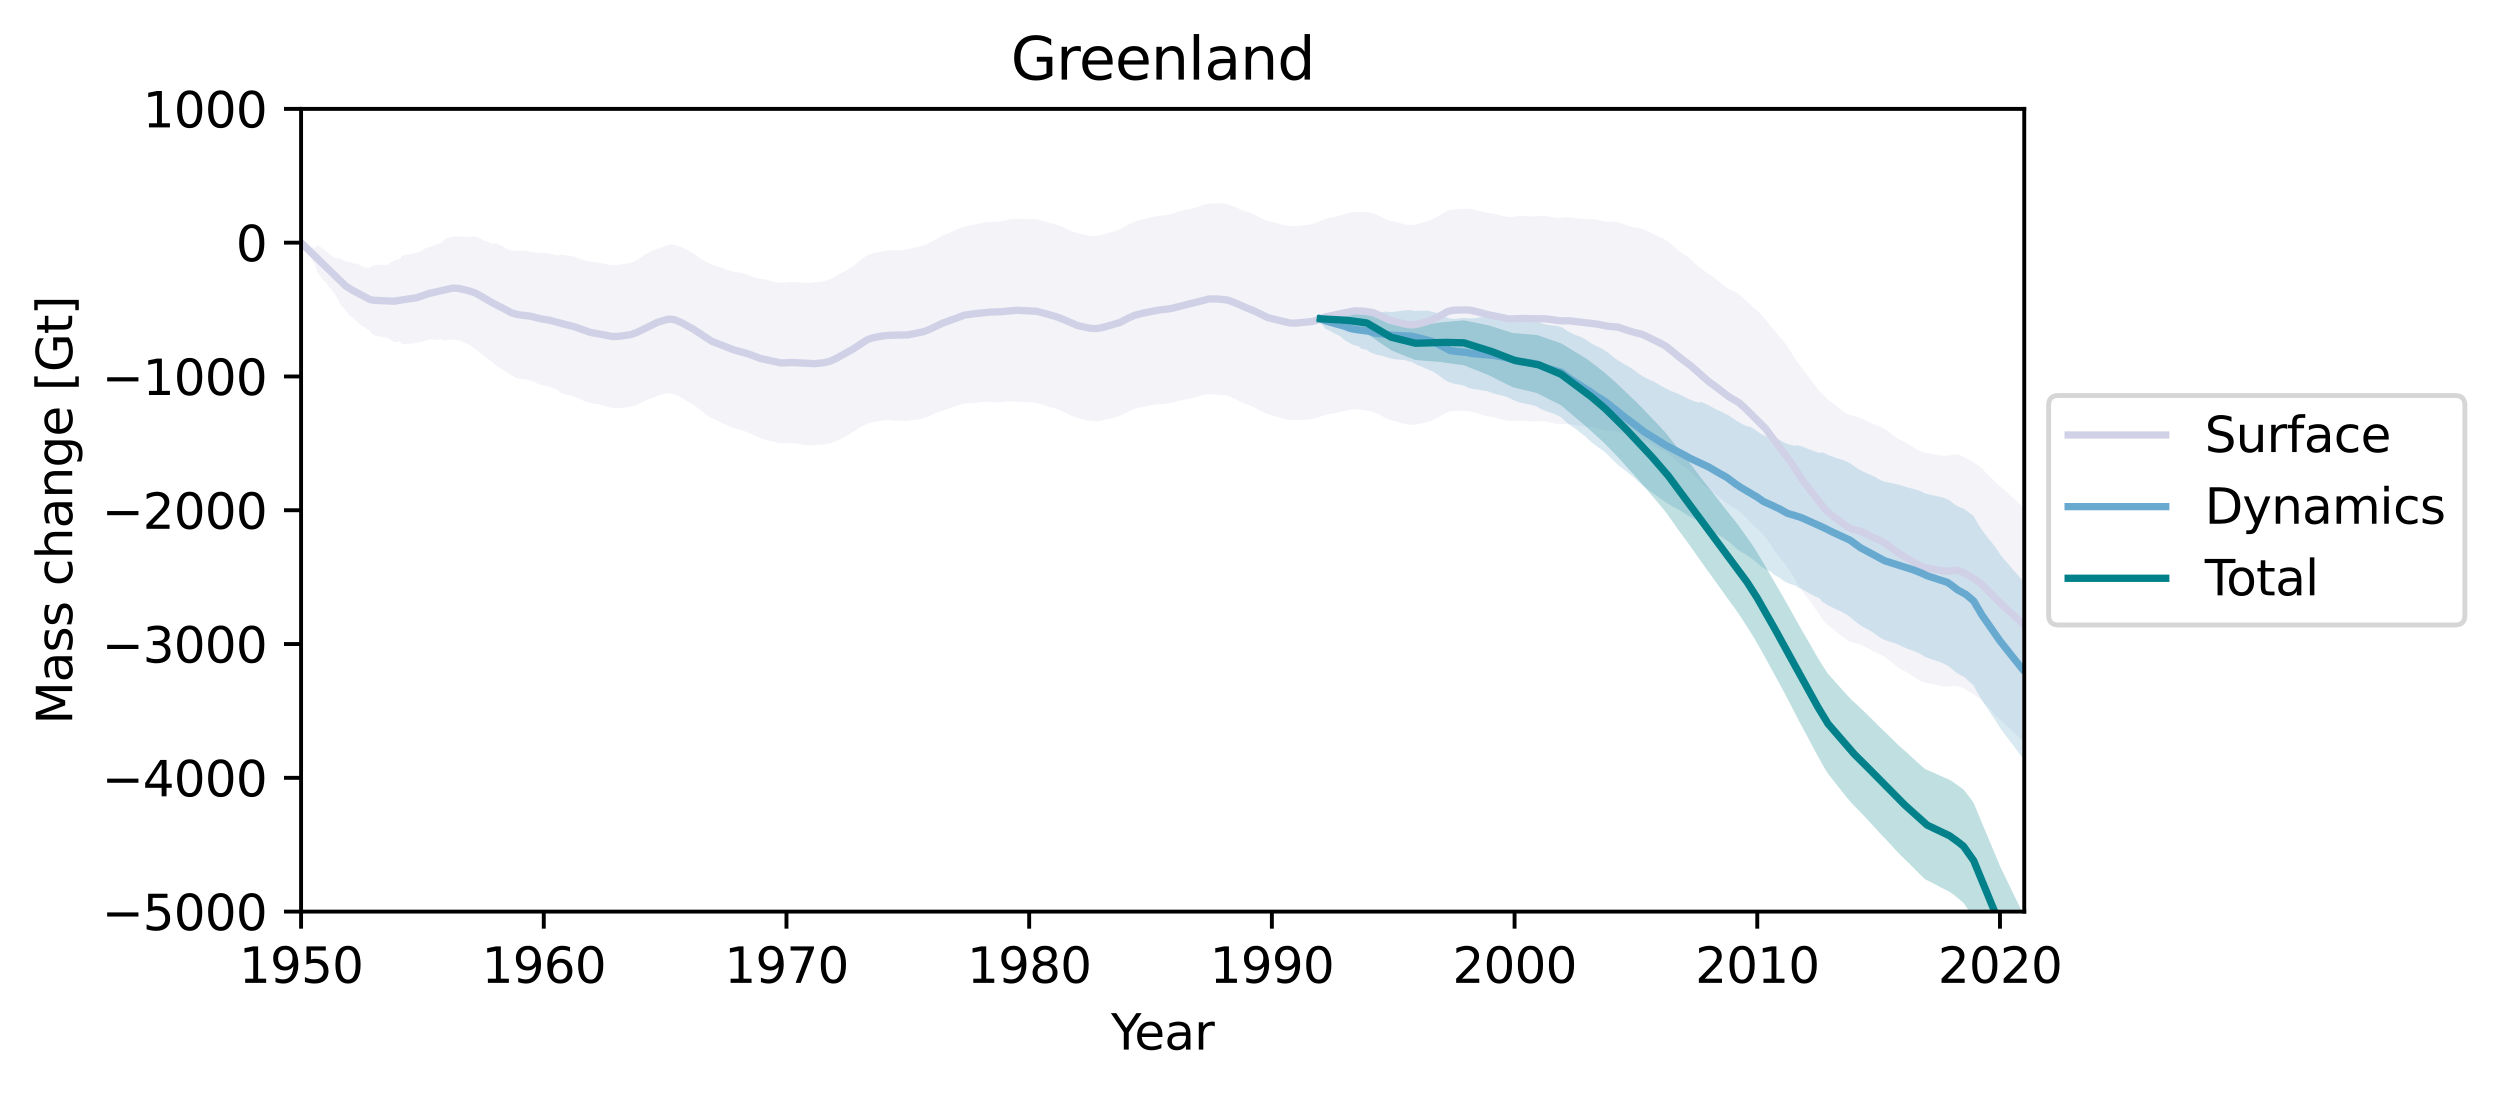 <?xml version="1.0" encoding="utf-8" standalone="no"?>
<!DOCTYPE svg PUBLIC "-//W3C//DTD SVG 1.1//EN"
  "http://www.w3.org/Graphics/SVG/1.1/DTD/svg11.dtd">
<svg xmlns:xlink="http://www.w3.org/1999/xlink" width="512.4pt" height="224.4pt" viewBox="0 0 512.4 224.4" xmlns="http://www.w3.org/2000/svg" version="1.1">
 <defs>
  <style type="text/css">*{stroke-linejoin: round; stroke-linecap: butt}</style>
 </defs>
 <g id="figure_1">
  <g id="patch_1">
   <path d="M 0 224.4 
L 512.4 224.4 
L 512.4 0 
L 0 0 
z
" style="fill: #ffffff"/>
  </g>
  <g id="axes_1">
   <g id="patch_2">
    <path d="M 61.708 186.843 
L 414.889 186.843 
L 414.889 22.318 
L 61.708 22.318 
z
" style="fill: #ffffff"/>
   </g>
   <g id="PolyCollection_1">
    <path d="M 62.122 49.543 
L 62.122 50.749 
L 62.537 51.156 
L 62.951 51.8 
L 63.366 52.321 
L 63.78 52.742 
L 64.195 53.835 
L 64.61 54.316 
L 65.024 55.763 
L 65.439 56.34 
L 65.853 56.89 
L 66.268 57.398 
L 66.682 57.808 
L 67.097 58.338 
L 67.511 58.823 
L 67.926 59.337 
L 68.34 59.831 
L 68.755 60.449 
L 69.169 61.214 
L 69.584 62.065 
L 69.998 62.663 
L 70.413 63.167 
L 70.828 63.555 
L 71.242 64.162 
L 71.657 64.711 
L 72.071 64.947 
L 72.486 65.231 
L 72.9 65.665 
L 73.315 66.165 
L 73.729 66.445 
L 74.144 66.745 
L 74.558 66.998 
L 74.973 67.258 
L 75.387 67.565 
L 75.802 67.839 
L 76.216 68.471 
L 76.631 68.697 
L 77.045 68.871 
L 77.46 68.902 
L 77.875 68.939 
L 78.289 69.021 
L 78.704 69.091 
L 79.118 69.148 
L 79.533 69.197 
L 79.947 69.697 
L 80.362 69.747 
L 80.776 70.086 
L 81.191 70.114 
L 81.605 70.046 
L 82.02 69.974 
L 82.434 70.54 
L 82.849 70.518 
L 83.263 70.489 
L 83.678 70.449 
L 84.093 70.426 
L 84.507 70.387 
L 84.922 70.326 
L 85.336 70.262 
L 85.751 70.178 
L 86.165 70.059 
L 86.58 70.045 
L 86.994 69.91 
L 87.409 69.757 
L 87.823 69.663 
L 88.238 69.569 
L 88.652 69.579 
L 89.067 69.693 
L 89.481 69.635 
L 89.896 69.577 
L 90.31 69.508 
L 90.725 69.683 
L 91.14 69.829 
L 91.554 69.765 
L 91.969 69.635 
L 92.383 69.614 
L 92.798 69.596 
L 93.212 69.61 
L 93.627 69.65 
L 94.041 69.757 
L 94.456 69.85 
L 94.87 70.133 
L 95.285 70.255 
L 95.699 70.467 
L 96.114 70.606 
L 96.528 70.889 
L 96.943 71.251 
L 97.358 71.616 
L 97.772 71.824 
L 98.187 72.066 
L 98.601 72.479 
L 99.016 72.761 
L 99.43 73.025 
L 99.845 73.483 
L 100.259 73.753 
L 100.674 74.03 
L 101.088 74.289 
L 101.503 74.829 
L 101.917 75.086 
L 102.332 75.305 
L 102.746 75.58 
L 103.161 75.834 
L 103.575 76.092 
L 103.99 76.341 
L 104.405 76.571 
L 104.819 76.938 
L 105.234 77.103 
L 105.648 77.418 
L 106.063 77.576 
L 106.477 77.641 
L 106.892 77.669 
L 107.306 77.695 
L 107.721 77.769 
L 108.135 77.869 
L 108.55 77.975 
L 108.964 78.097 
L 109.379 78.222 
L 109.793 78.485 
L 110.208 78.596 
L 110.623 78.739 
L 111.037 78.9 
L 111.452 79.024 
L 111.866 79.094 
L 112.281 79.168 
L 112.695 79.287 
L 113.11 79.48 
L 113.524 79.635 
L 113.939 79.784 
L 114.353 79.928 
L 114.768 80.356 
L 115.182 80.618 
L 115.597 80.734 
L 116.011 80.849 
L 116.426 80.932 
L 116.84 81.005 
L 117.255 81.13 
L 117.67 81.272 
L 118.084 81.456 
L 118.499 81.63 
L 118.913 81.81 
L 119.328 81.989 
L 119.742 82.202 
L 120.157 82.351 
L 120.571 82.485 
L 120.986 82.591 
L 121.4 82.665 
L 121.815 82.732 
L 122.229 82.799 
L 122.644 82.876 
L 123.058 82.973 
L 123.473 83.111 
L 123.888 83.223 
L 124.302 83.338 
L 124.717 83.446 
L 125.131 83.526 
L 125.546 83.599 
L 125.96 83.638 
L 126.375 83.646 
L 126.789 83.624 
L 127.204 83.609 
L 127.618 83.573 
L 128.033 83.531 
L 128.447 83.481 
L 128.862 83.41 
L 129.276 83.322 
L 129.691 83.24 
L 130.105 83.102 
L 130.52 82.981 
L 130.935 82.78 
L 131.349 82.567 
L 131.764 82.397 
L 132.178 82.199 
L 132.593 81.995 
L 133.007 81.812 
L 133.422 81.651 
L 133.836 81.49 
L 134.251 81.334 
L 134.665 81.185 
L 135.08 81.045 
L 135.494 80.915 
L 135.909 80.79 
L 136.323 80.68 
L 136.738 80.621 
L 137.153 80.578 
L 137.567 80.727 
L 137.982 80.796 
L 138.396 80.911 
L 138.811 81.057 
L 139.225 81.24 
L 139.64 81.533 
L 140.054 81.773 
L 140.469 82 
L 140.883 82.256 
L 141.298 82.491 
L 141.712 82.731 
L 142.127 83 
L 142.541 83.282 
L 142.956 83.579 
L 143.371 83.889 
L 143.785 84.19 
L 144.2 84.493 
L 144.614 84.926 
L 145.029 85.193 
L 145.443 85.439 
L 145.858 85.651 
L 146.272 85.909 
L 146.687 86.07 
L 147.101 86.244 
L 147.516 86.492 
L 147.93 86.683 
L 148.345 86.871 
L 148.759 87.048 
L 149.174 87.219 
L 149.588 87.456 
L 150.003 87.602 
L 150.418 87.732 
L 150.832 87.862 
L 151.247 87.985 
L 151.661 88.073 
L 152.076 88.172 
L 152.49 88.322 
L 152.905 88.493 
L 153.319 88.665 
L 153.734 88.848 
L 154.148 89.045 
L 154.563 89.277 
L 154.977 89.442 
L 155.392 89.585 
L 155.806 89.723 
L 156.221 89.916 
L 156.636 90.033 
L 157.05 90.14 
L 157.465 90.272 
L 157.879 90.393 
L 158.294 90.515 
L 158.708 90.615 
L 159.123 90.702 
L 159.537 90.771 
L 159.952 90.821 
L 160.366 90.848 
L 160.781 90.852 
L 161.195 90.826 
L 161.61 90.801 
L 162.024 90.803 
L 162.439 90.836 
L 162.853 90.882 
L 163.268 90.945 
L 163.683 91.011 
L 164.097 91.077 
L 164.512 91.143 
L 164.926 91.191 
L 165.341 91.252 
L 165.755 91.269 
L 166.17 91.268 
L 166.584 91.249 
L 166.999 91.226 
L 167.413 91.199 
L 167.828 91.17 
L 168.242 91.139 
L 168.657 91.116 
L 169.071 91.056 
L 169.486 91.025 
L 169.901 90.914 
L 170.315 90.8 
L 170.73 90.633 
L 171.144 90.472 
L 171.559 90.294 
L 171.973 90.087 
L 172.388 89.889 
L 172.802 89.679 
L 173.217 89.462 
L 173.631 89.25 
L 174.046 89.014 
L 174.46 88.767 
L 174.875 88.509 
L 175.289 88.266 
L 175.704 88.003 
L 176.118 87.698 
L 176.533 87.415 
L 176.948 87.257 
L 177.362 87.026 
L 177.777 86.846 
L 178.191 86.728 
L 178.606 86.609 
L 179.02 86.502 
L 179.435 86.43 
L 179.849 86.358 
L 180.264 86.292 
L 180.678 86.244 
L 181.093 86.183 
L 181.507 86.144 
L 181.922 86.119 
L 182.336 86.11 
L 182.751 86.15 
L 183.166 86.186 
L 183.58 86.208 
L 183.995 86.225 
L 184.409 86.239 
L 184.824 86.247 
L 185.238 86.252 
L 185.653 86.259 
L 186.067 86.251 
L 186.482 86.186 
L 186.896 86.122 
L 187.311 86.076 
L 187.725 86.038 
L 188.14 85.971 
L 188.554 85.882 
L 188.969 85.776 
L 189.383 85.654 
L 189.798 85.517 
L 190.213 85.38 
L 190.627 85.204 
L 191.042 85.019 
L 191.456 84.806 
L 191.871 84.597 
L 192.285 84.419 
L 192.7 84.362 
L 193.114 84.223 
L 193.529 84.079 
L 193.943 83.926 
L 194.358 83.776 
L 194.772 83.633 
L 195.187 83.488 
L 195.601 83.384 
L 196.016 83.228 
L 196.431 83.077 
L 196.845 82.923 
L 197.26 82.806 
L 197.674 82.709 
L 198.089 82.642 
L 198.503 82.603 
L 198.918 82.552 
L 199.332 82.597 
L 199.747 82.553 
L 200.161 82.518 
L 200.576 82.458 
L 200.99 82.414 
L 201.405 82.36 
L 201.819 82.361 
L 202.234 82.342 
L 202.648 82.346 
L 203.063 82.372 
L 203.478 82.413 
L 203.892 82.42 
L 204.307 82.438 
L 204.721 82.425 
L 205.136 82.418 
L 205.55 82.429 
L 205.965 82.365 
L 206.379 82.29 
L 206.794 82.296 
L 207.208 82.294 
L 207.623 82.29 
L 208.037 82.3 
L 208.452 82.312 
L 208.866 82.331 
L 209.281 82.357 
L 209.696 82.377 
L 210.11 82.398 
L 210.525 82.408 
L 210.939 82.416 
L 211.354 82.431 
L 211.768 82.463 
L 212.183 82.542 
L 212.597 82.633 
L 213.012 82.743 
L 213.426 82.865 
L 213.841 83 
L 214.255 83.148 
L 214.67 83.283 
L 215.084 83.407 
L 215.499 83.522 
L 215.914 83.627 
L 216.328 83.733 
L 216.743 83.863 
L 217.157 84.017 
L 217.572 84.195 
L 217.986 84.39 
L 218.401 84.603 
L 218.815 84.817 
L 219.23 85.041 
L 219.644 85.236 
L 220.059 85.411 
L 220.473 85.559 
L 220.888 85.682 
L 221.302 85.791 
L 221.717 85.894 
L 222.131 85.996 
L 222.546 86.098 
L 222.961 86.191 
L 223.375 86.259 
L 223.79 86.311 
L 224.204 86.349 
L 224.619 86.354 
L 225.033 86.334 
L 225.448 86.284 
L 225.862 86.194 
L 226.277 86.084 
L 226.691 85.983 
L 227.106 85.916 
L 227.52 85.82 
L 227.935 85.731 
L 228.349 85.626 
L 228.764 85.506 
L 229.179 85.369 
L 229.593 85.211 
L 230.008 85.034 
L 230.422 84.823 
L 230.837 84.593 
L 231.251 84.36 
L 231.666 84.15 
L 232.08 83.967 
L 232.495 83.822 
L 232.909 83.693 
L 233.324 83.58 
L 233.738 83.483 
L 234.153 83.43 
L 234.567 83.351 
L 234.982 83.265 
L 235.396 83.175 
L 235.811 83.083 
L 236.226 83.018 
L 236.64 82.948 
L 237.055 82.897 
L 237.469 82.856 
L 237.884 82.822 
L 238.298 82.791 
L 238.713 82.759 
L 239.127 82.725 
L 239.542 82.667 
L 239.956 82.587 
L 240.371 82.486 
L 240.785 82.377 
L 241.2 82.237 
L 241.614 82.121 
L 242.029 82.023 
L 242.444 81.938 
L 242.858 81.866 
L 243.273 81.795 
L 243.687 81.721 
L 244.102 81.642 
L 244.516 81.55 
L 244.931 81.448 
L 245.345 81.323 
L 245.76 81.181 
L 246.174 81.047 
L 246.589 80.951 
L 247.003 80.864 
L 247.418 80.815 
L 247.832 80.804 
L 248.247 80.792 
L 248.661 80.797 
L 249.076 80.853 
L 249.491 80.882 
L 249.905 80.912 
L 250.32 80.947 
L 250.734 80.982 
L 251.149 81.038 
L 251.563 81.125 
L 251.978 81.253 
L 252.392 81.41 
L 252.807 81.588 
L 253.221 81.789 
L 253.636 81.992 
L 254.05 82.196 
L 254.465 82.393 
L 254.879 82.584 
L 255.294 82.77 
L 255.709 82.916 
L 256.123 83.072 
L 256.538 83.235 
L 256.952 83.427 
L 257.367 83.64 
L 257.781 83.868 
L 258.196 84.099 
L 258.61 84.323 
L 259.025 84.546 
L 259.439 84.732 
L 259.854 84.892 
L 260.268 85.035 
L 260.683 85.152 
L 261.097 85.241 
L 261.512 85.34 
L 261.926 85.453 
L 262.341 85.576 
L 262.756 85.702 
L 263.17 85.818 
L 263.585 85.925 
L 263.999 86.029 
L 264.414 86.089 
L 264.828 86.124 
L 265.243 86.138 
L 265.657 86.135 
L 266.072 86.106 
L 266.486 86.077 
L 266.901 86.078 
L 267.315 86.064 
L 267.73 86.038 
L 268.144 85.997 
L 268.559 85.944 
L 268.974 85.882 
L 269.388 85.786 
L 269.803 85.669 
L 270.217 85.536 
L 270.632 85.371 
L 271.046 85.216 
L 271.461 85.098 
L 271.875 84.986 
L 272.29 84.895 
L 272.704 84.821 
L 273.119 84.759 
L 273.533 84.698 
L 273.948 84.623 
L 274.362 84.535 
L 274.777 84.436 
L 275.191 84.348 
L 275.606 84.223 
L 276.021 84.1 
L 276.435 84 
L 276.85 83.95 
L 277.264 83.916 
L 277.679 83.905 
L 278.093 83.908 
L 278.508 83.927 
L 278.922 84.02 
L 279.337 84.058 
L 279.751 84.105 
L 280.166 84.163 
L 280.58 84.242 
L 280.995 84.315 
L 281.409 84.427 
L 281.824 84.585 
L 282.239 84.766 
L 282.653 84.967 
L 283.068 85.181 
L 283.482 85.397 
L 283.897 85.634 
L 284.311 85.827 
L 284.726 85.992 
L 285.14 86.128 
L 285.555 86.242 
L 285.969 86.341 
L 286.384 86.447 
L 286.798 86.565 
L 287.213 86.69 
L 287.627 86.804 
L 288.042 86.904 
L 288.456 86.985 
L 288.871 87.038 
L 289.286 87.059 
L 289.7 87.047 
L 290.115 86.999 
L 290.529 86.948 
L 290.944 86.851 
L 291.358 86.76 
L 291.773 86.667 
L 292.187 86.585 
L 292.602 86.473 
L 293.016 86.338 
L 293.431 86.184 
L 293.845 86.01 
L 294.26 85.816 
L 294.674 85.614 
L 295.089 85.374 
L 295.504 85.118 
L 295.918 84.871 
L 296.333 84.656 
L 296.747 84.486 
L 297.162 84.361 
L 297.576 84.276 
L 297.991 84.222 
L 298.405 84.199 
L 298.82 84.192 
L 299.234 84.194 
L 299.649 84.217 
L 300.063 84.224 
L 300.478 84.233 
L 300.892 84.269 
L 301.307 84.316 
L 301.722 84.396 
L 302.136 84.508 
L 302.551 84.629 
L 302.965 84.758 
L 303.38 84.912 
L 303.794 85.036 
L 304.209 85.147 
L 304.623 85.245 
L 305.038 85.334 
L 305.452 85.4 
L 305.867 85.468 
L 306.281 85.558 
L 306.696 85.664 
L 307.11 85.78 
L 307.525 85.895 
L 307.939 86.007 
L 308.354 86.107 
L 308.769 86.189 
L 309.183 86.248 
L 309.598 86.284 
L 310.012 86.291 
L 310.427 86.28 
L 310.841 86.24 
L 311.256 86.223 
L 311.67 86.219 
L 312.085 86.234 
L 312.499 86.272 
L 312.914 86.302 
L 313.328 86.336 
L 313.743 86.366 
L 314.157 86.379 
L 314.572 86.384 
L 314.987 86.373 
L 315.401 86.352 
L 315.816 86.329 
L 316.23 86.337 
L 316.645 86.379 
L 317.059 86.442 
L 317.474 86.525 
L 317.888 86.616 
L 318.303 86.699 
L 318.717 86.792 
L 319.132 86.856 
L 319.546 86.898 
L 319.961 86.909 
L 320.375 86.91 
L 320.79 86.907 
L 321.204 86.907 
L 321.619 86.936 
L 322.034 86.985 
L 322.448 87.044 
L 322.863 87.11 
L 323.277 87.187 
L 323.692 87.298 
L 324.106 87.358 
L 324.521 87.403 
L 324.935 87.431 
L 325.35 87.455 
L 325.764 87.466 
L 326.179 87.497 
L 326.593 87.576 
L 327.008 87.679 
L 327.422 87.796 
L 327.837 87.914 
L 328.252 88.026 
L 328.666 88.127 
L 329.081 88.209 
L 329.495 88.264 
L 329.91 88.324 
L 330.324 88.335 
L 330.739 88.352 
L 331.153 88.396 
L 331.568 88.493 
L 331.982 88.62 
L 332.397 88.767 
L 332.811 88.924 
L 333.226 89.089 
L 333.64 89.271 
L 334.055 89.418 
L 334.469 89.552 
L 334.884 89.656 
L 335.299 89.744 
L 335.713 89.823 
L 336.128 89.946 
L 336.542 90.094 
L 336.957 90.276 
L 337.371 90.483 
L 337.786 90.7 
L 338.2 90.933 
L 338.615 91.209 
L 339.029 91.436 
L 339.444 91.647 
L 339.858 91.844 
L 340.273 92.028 
L 340.687 92.22 
L 341.102 92.447 
L 341.517 92.719 
L 341.931 93.029 
L 342.346 93.368 
L 342.76 93.725 
L 343.175 94.091 
L 343.589 94.461 
L 344.004 94.817 
L 344.418 95.152 
L 344.833 95.459 
L 345.247 95.747 
L 345.662 96.046 
L 346.076 96.365 
L 346.491 96.723 
L 346.905 97.111 
L 347.32 97.515 
L 347.734 97.924 
L 348.149 98.333 
L 348.564 98.901 
L 348.978 99.275 
L 349.393 99.647 
L 349.807 99.973 
L 350.222 100.29 
L 350.636 100.57 
L 351.051 100.859 
L 351.465 101.173 
L 351.88 101.505 
L 352.294 101.849 
L 352.709 102.196 
L 353.123 102.541 
L 353.538 102.872 
L 353.952 103.177 
L 354.367 103.46 
L 354.782 103.715 
L 355.196 103.944 
L 355.611 104.178 
L 356.025 104.432 
L 356.44 104.737 
L 356.854 105.084 
L 357.269 105.465 
L 357.683 105.867 
L 358.098 106.282 
L 358.512 106.763 
L 358.927 107.185 
L 359.341 107.584 
L 359.756 107.966 
L 360.17 108.327 
L 360.585 108.712 
L 360.999 109.148 
L 361.414 109.623 
L 361.829 110.141 
L 362.243 110.69 
L 362.658 111.256 
L 363.072 111.852 
L 363.487 112.598 
L 363.901 113.183 
L 364.316 113.722 
L 364.73 114.237 
L 365.145 114.724 
L 365.559 115.217 
L 365.974 115.747 
L 366.388 116.328 
L 366.803 116.952 
L 367.217 117.604 
L 367.632 118.271 
L 368.047 118.946 
L 368.461 119.725 
L 368.876 120.371 
L 369.29 120.986 
L 369.705 121.564 
L 370.119 122.109 
L 370.534 122.642 
L 370.948 123.19 
L 371.363 123.777 
L 371.777 124.356 
L 372.192 124.938 
L 372.606 125.507 
L 373.021 126.071 
L 373.435 126.816 
L 373.85 127.317 
L 374.265 127.758 
L 374.679 128.143 
L 375.094 128.477 
L 375.508 128.784 
L 375.923 129.103 
L 376.337 129.435 
L 376.752 129.777 
L 377.166 130.121 
L 377.581 130.465 
L 377.995 130.775 
L 378.41 131.062 
L 378.824 131.308 
L 379.239 131.534 
L 379.653 131.678 
L 380.068 131.768 
L 380.482 131.845 
L 380.897 131.957 
L 381.312 132.111 
L 381.726 132.296 
L 382.141 132.503 
L 382.555 132.721 
L 382.97 132.95 
L 383.384 133.187 
L 383.799 133.404 
L 384.213 133.62 
L 384.628 133.807 
L 385.042 133.981 
L 385.457 134.163 
L 385.871 134.379 
L 386.286 134.648 
L 386.7 134.955 
L 387.115 135.275 
L 387.53 135.601 
L 387.944 135.934 
L 388.359 136.257 
L 388.773 136.561 
L 389.188 136.869 
L 389.602 137.14 
L 390.017 137.365 
L 390.431 137.582 
L 390.846 137.826 
L 391.26 138.087 
L 391.675 138.363 
L 392.089 138.642 
L 392.504 138.913 
L 392.918 139.171 
L 393.333 139.407 
L 393.747 139.617 
L 394.162 139.786 
L 394.577 139.919 
L 394.991 140.021 
L 395.406 140.091 
L 395.82 140.164 
L 396.235 140.259 
L 396.649 140.356 
L 397.064 140.458 
L 397.478 140.543 
L 397.893 140.617 
L 398.307 140.718 
L 398.722 140.751 
L 399.136 140.752 
L 399.551 140.723 
L 399.965 140.655 
L 400.38 140.588 
L 400.795 140.57 
L 401.209 140.627 
L 401.624 140.738 
L 402.038 140.897 
L 402.453 141.089 
L 402.867 141.308 
L 403.282 141.554 
L 403.696 141.806 
L 404.111 142.066 
L 404.525 142.329 
L 404.94 142.596 
L 405.354 142.877 
L 405.769 143.203 
L 406.183 143.576 
L 406.598 143.988 
L 407.012 144.429 
L 407.427 144.872 
L 407.842 145.333 
L 408.256 145.855 
L 408.671 146.303 
L 409.085 146.726 
L 409.5 147.125 
L 409.914 147.494 
L 410.329 147.85 
L 410.743 148.211 
L 411.158 148.591 
L 411.572 148.98 
L 411.987 149.369 
L 412.401 149.757 
L 412.816 150.15 
L 413.23 150.549 
L 413.645 150.94 
L 414.06 151.328 
L 414.474 151.719 
L 414.889 152.118 
L 415.303 152.508 
L 415.718 152.903 
L 416.132 153.306 
L 416.547 153.695 
L 416.961 154.083 
L 417.376 154.474 
L 417.79 154.867 
L 418.205 155.261 
L 418.619 155.652 
L 419.034 156.049 
L 419.448 156.446 
L 419.863 156.84 
L 419.863 108.673 
L 419.863 108.673 
L 419.448 108.296 
L 419.034 107.922 
L 418.619 107.548 
L 418.205 107.168 
L 417.79 106.791 
L 417.376 106.414 
L 416.961 106.034 
L 416.547 105.652 
L 416.132 105.269 
L 415.718 104.901 
L 415.303 104.525 
L 414.889 104.145 
L 414.474 103.773 
L 414.06 103.393 
L 413.645 103.011 
L 413.23 102.631 
L 412.816 102.259 
L 412.401 101.881 
L 411.987 101.498 
L 411.572 101.116 
L 411.158 100.736 
L 410.743 100.364 
L 410.329 100.009 
L 409.914 99.662 
L 409.5 99.301 
L 409.085 98.915 
L 408.671 98.504 
L 408.256 98.081 
L 407.842 97.709 
L 407.427 97.274 
L 407.012 96.836 
L 406.598 96.422 
L 406.183 96.025 
L 405.769 95.657 
L 405.354 95.336 
L 404.94 95.06 
L 404.525 94.807 
L 404.111 94.555 
L 403.696 94.303 
L 403.282 94.06 
L 402.867 93.839 
L 402.453 93.63 
L 402.038 93.449 
L 401.624 93.304 
L 401.209 93.201 
L 400.795 93.164 
L 400.38 93.187 
L 399.965 93.261 
L 399.551 93.341 
L 399.136 93.397 
L 398.722 93.406 
L 398.307 93.387 
L 397.893 93.39 
L 397.478 93.327 
L 397.064 93.247 
L 396.649 93.166 
L 396.235 93.076 
L 395.82 92.996 
L 395.406 92.928 
L 394.991 92.875 
L 394.577 92.812 
L 394.162 92.699 
L 393.747 92.542 
L 393.333 92.358 
L 392.918 92.14 
L 392.504 91.901 
L 392.089 91.646 
L 391.675 91.384 
L 391.26 91.122 
L 390.846 90.869 
L 390.431 90.646 
L 390.017 90.436 
L 389.602 90.22 
L 389.188 89.994 
L 388.773 89.747 
L 388.359 89.454 
L 387.944 89.148 
L 387.53 88.836 
L 387.115 88.517 
L 386.7 88.209 
L 386.286 87.928 
L 385.871 87.678 
L 385.457 87.472 
L 385.042 87.316 
L 384.628 87.171 
L 384.213 87.004 
L 383.799 86.827 
L 383.384 86.626 
L 382.97 86.429 
L 382.555 86.216 
L 382.141 86.005 
L 381.726 85.808 
L 381.312 85.629 
L 380.897 85.482 
L 380.482 85.381 
L 380.068 85.312 
L 379.653 85.226 
L 379.239 85.094 
L 378.824 84.937 
L 378.41 84.706 
L 377.995 84.44 
L 377.581 84.14 
L 377.166 83.833 
L 376.752 83.501 
L 376.337 83.165 
L 375.923 82.837 
L 375.508 82.531 
L 375.094 82.232 
L 374.679 81.908 
L 374.265 81.531 
L 373.85 81.103 
L 373.435 80.643 
L 373.021 80.354 
L 372.606 79.824 
L 372.192 79.261 
L 371.777 78.693 
L 371.363 78.121 
L 370.948 77.577 
L 370.534 77.037 
L 370.119 76.518 
L 369.705 75.988 
L 369.29 75.421 
L 368.876 74.825 
L 368.461 74.204 
L 368.047 73.672 
L 367.632 73.012 
L 367.217 72.348 
L 366.803 71.704 
L 366.388 71.086 
L 365.974 70.509 
L 365.559 69.989 
L 365.145 69.518 
L 364.73 69.045 
L 364.316 68.547 
L 363.901 68.015 
L 363.487 67.488 
L 363.072 67.101 
L 362.658 66.557 
L 362.243 65.998 
L 361.829 65.455 
L 361.414 64.941 
L 360.999 64.47 
L 360.585 64.072 
L 360.17 63.716 
L 359.756 63.36 
L 359.341 62.995 
L 358.927 62.608 
L 358.512 62.219 
L 358.098 61.875 
L 357.683 61.47 
L 357.269 61.074 
L 356.854 60.699 
L 356.44 60.356 
L 356.025 60.056 
L 355.611 59.808 
L 355.196 59.619 
L 354.782 59.427 
L 354.367 59.206 
L 353.952 58.951 
L 353.538 58.662 
L 353.123 58.352 
L 352.709 58.021 
L 352.294 57.679 
L 351.88 57.343 
L 351.465 57.02 
L 351.051 56.712 
L 350.636 56.426 
L 350.222 56.157 
L 349.807 55.894 
L 349.393 55.582 
L 348.978 55.261 
L 348.564 54.901 
L 348.149 54.7 
L 347.734 54.314 
L 347.32 53.914 
L 346.905 53.518 
L 346.491 53.141 
L 346.076 52.794 
L 345.662 52.486 
L 345.247 52.219 
L 344.833 51.942 
L 344.418 51.638 
L 344.004 51.309 
L 343.589 50.963 
L 343.175 50.61 
L 342.76 50.252 
L 342.346 49.906 
L 341.931 49.577 
L 341.517 49.274 
L 341.102 49.007 
L 340.687 48.787 
L 340.273 48.608 
L 339.858 48.436 
L 339.444 48.251 
L 339.029 48.044 
L 338.615 47.829 
L 338.2 47.656 
L 337.786 47.45 
L 337.371 47.248 
L 336.957 47.072 
L 336.542 46.917 
L 336.128 46.789 
L 335.713 46.708 
L 335.299 46.636 
L 334.884 46.568 
L 334.469 46.471 
L 334.055 46.356 
L 333.64 46.219 
L 333.226 46.097 
L 332.811 45.947 
L 332.397 45.796 
L 331.982 45.661 
L 331.568 45.557 
L 331.153 45.493 
L 330.739 45.455 
L 330.324 45.454 
L 329.91 45.454 
L 329.495 45.463 
L 329.081 45.417 
L 328.666 45.353 
L 328.252 45.271 
L 327.837 45.177 
L 327.422 45.081 
L 327.008 44.997 
L 326.593 44.932 
L 326.179 44.892 
L 325.764 44.868 
L 325.35 44.87 
L 324.935 44.883 
L 324.521 44.868 
L 324.106 44.833 
L 323.692 44.784 
L 323.277 44.768 
L 322.863 44.713 
L 322.448 44.651 
L 322.034 44.596 
L 321.619 44.554 
L 321.204 44.53 
L 320.79 44.536 
L 320.375 44.585 
L 319.961 44.636 
L 319.546 44.649 
L 319.132 44.632 
L 318.717 44.594 
L 318.303 44.553 
L 317.888 44.479 
L 317.474 44.405 
L 317.059 44.333 
L 316.645 44.273 
L 316.23 44.241 
L 315.816 44.242 
L 315.401 44.272 
L 314.987 44.313 
L 314.572 44.338 
L 314.157 44.355 
L 313.743 44.357 
L 313.328 44.354 
L 312.914 44.339 
L 312.499 44.311 
L 312.085 44.296 
L 311.67 44.287 
L 311.256 44.301 
L 310.841 44.35 
L 310.427 44.404 
L 310.012 44.463 
L 309.598 44.478 
L 309.183 44.46 
L 308.769 44.412 
L 308.354 44.343 
L 307.939 44.254 
L 307.525 44.154 
L 307.11 44.047 
L 306.696 43.944 
L 306.281 43.85 
L 305.867 43.78 
L 305.452 43.721 
L 305.038 43.664 
L 304.623 43.601 
L 304.209 43.508 
L 303.794 43.405 
L 303.38 43.294 
L 302.965 43.2 
L 302.551 43.079 
L 302.136 42.967 
L 301.722 42.882 
L 301.307 42.815 
L 300.892 42.782 
L 300.478 42.801 
L 300.063 42.816 
L 299.649 42.827 
L 299.234 42.852 
L 298.82 42.862 
L 298.405 42.881 
L 297.991 42.92 
L 297.576 42.977 
L 297.162 43.067 
L 296.747 43.198 
L 296.333 43.373 
L 295.918 43.594 
L 295.504 43.855 
L 295.089 44.123 
L 294.674 44.372 
L 294.26 44.613 
L 293.845 44.818 
L 293.431 45.003 
L 293.016 45.166 
L 292.602 45.307 
L 292.187 45.439 
L 291.773 45.578 
L 291.358 45.694 
L 290.944 45.815 
L 290.529 45.928 
L 290.115 46.05 
L 289.7 46.108 
L 289.286 46.129 
L 288.871 46.118 
L 288.456 46.078 
L 288.042 46.01 
L 287.627 45.917 
L 287.213 45.805 
L 286.798 45.692 
L 286.384 45.579 
L 285.969 45.475 
L 285.555 45.383 
L 285.14 45.286 
L 284.726 45.158 
L 284.311 44.999 
L 283.897 44.818 
L 283.482 44.645 
L 283.068 44.438 
L 282.653 44.235 
L 282.239 44.039 
L 281.824 43.866 
L 281.409 43.73 
L 280.995 43.627 
L 280.58 43.558 
L 280.166 43.531 
L 279.751 43.497 
L 279.337 43.465 
L 278.922 43.439 
L 278.508 43.485 
L 278.093 43.477 
L 277.679 43.478 
L 277.264 43.504 
L 276.85 43.553 
L 276.435 43.643 
L 276.021 43.748 
L 275.606 43.887 
L 275.191 44.03 
L 274.777 44.181 
L 274.362 44.292 
L 273.948 44.388 
L 273.533 44.473 
L 273.119 44.559 
L 272.704 44.643 
L 272.29 44.722 
L 271.875 44.816 
L 271.461 44.937 
L 271.046 45.116 
L 270.632 45.309 
L 270.217 45.492 
L 269.803 45.662 
L 269.388 45.798 
L 268.974 45.906 
L 268.559 46.005 
L 268.144 46.075 
L 267.73 46.122 
L 267.315 46.156 
L 266.901 46.188 
L 266.486 46.237 
L 266.072 46.272 
L 265.657 46.312 
L 265.243 46.348 
L 264.828 46.351 
L 264.414 46.324 
L 263.999 46.277 
L 263.585 46.229 
L 263.17 46.141 
L 262.756 46.031 
L 262.341 45.916 
L 261.926 45.796 
L 261.512 45.686 
L 261.097 45.592 
L 260.683 45.51 
L 260.268 45.425 
L 259.854 45.306 
L 259.439 45.153 
L 259.025 44.977 
L 258.61 44.795 
L 258.196 44.585 
L 257.781 44.367 
L 257.367 44.147 
L 256.952 43.938 
L 256.538 43.749 
L 256.123 43.59 
L 255.709 43.467 
L 255.294 43.328 
L 254.879 43.19 
L 254.465 43.02 
L 254.05 42.836 
L 253.636 42.649 
L 253.221 42.457 
L 252.807 42.276 
L 252.392 42.105 
L 251.978 41.961 
L 251.563 41.848 
L 251.149 41.768 
L 250.734 41.727 
L 250.32 41.7 
L 249.905 41.684 
L 249.491 41.669 
L 249.076 41.665 
L 248.661 41.707 
L 248.247 41.719 
L 247.832 41.745 
L 247.418 41.806 
L 247.003 41.878 
L 246.589 41.975 
L 246.174 42.129 
L 245.76 42.291 
L 245.345 42.44 
L 244.931 42.573 
L 244.516 42.695 
L 244.102 42.8 
L 243.687 42.893 
L 243.273 42.975 
L 242.858 43.054 
L 242.444 43.141 
L 242.029 43.236 
L 241.614 43.353 
L 241.2 43.495 
L 240.785 43.643 
L 240.371 43.805 
L 239.956 43.92 
L 239.542 44.006 
L 239.127 44.074 
L 238.713 44.137 
L 238.298 44.181 
L 237.884 44.219 
L 237.469 44.259 
L 237.055 44.309 
L 236.64 44.373 
L 236.226 44.452 
L 235.811 44.572 
L 235.396 44.678 
L 234.982 44.779 
L 234.567 44.874 
L 234.153 44.975 
L 233.738 45.107 
L 233.324 45.215 
L 232.909 45.336 
L 232.495 45.48 
L 232.08 45.651 
L 231.666 45.841 
L 231.251 46.062 
L 230.837 46.301 
L 230.422 46.541 
L 230.008 46.761 
L 229.593 46.963 
L 229.179 47.134 
L 228.764 47.284 
L 228.349 47.415 
L 227.935 47.534 
L 227.52 47.653 
L 227.106 47.76 
L 226.691 47.898 
L 226.277 48.013 
L 225.862 48.13 
L 225.448 48.232 
L 225.033 48.304 
L 224.619 48.339 
L 224.204 48.342 
L 223.79 48.331 
L 223.375 48.289 
L 222.961 48.224 
L 222.546 48.15 
L 222.131 48.065 
L 221.717 47.97 
L 221.302 47.875 
L 220.888 47.78 
L 220.473 47.667 
L 220.059 47.527 
L 219.644 47.363 
L 219.23 47.18 
L 218.815 47.001 
L 218.401 46.802 
L 217.986 46.612 
L 217.572 46.426 
L 217.157 46.257 
L 216.743 46.109 
L 216.328 45.992 
L 215.914 45.891 
L 215.499 45.794 
L 215.084 45.69 
L 214.67 45.574 
L 214.255 45.449 
L 213.841 45.331 
L 213.426 45.209 
L 213.012 45.093 
L 212.597 44.992 
L 212.183 44.911 
L 211.768 44.873 
L 211.354 44.854 
L 210.939 44.87 
L 210.525 44.884 
L 210.11 44.881 
L 209.696 44.875 
L 209.281 44.867 
L 208.866 44.865 
L 208.452 44.857 
L 208.037 44.85 
L 207.623 44.859 
L 207.208 44.89 
L 206.794 44.965 
L 206.379 45.099 
L 205.965 45.185 
L 205.55 45.265 
L 205.136 45.38 
L 204.721 45.442 
L 204.307 45.467 
L 203.892 45.5 
L 203.478 45.503 
L 203.063 45.534 
L 202.648 45.555 
L 202.234 45.572 
L 201.819 45.601 
L 201.405 45.699 
L 200.99 45.784 
L 200.576 45.882 
L 200.161 45.951 
L 199.747 46.029 
L 199.332 46.082 
L 198.918 46.226 
L 198.503 46.287 
L 198.089 46.379 
L 197.674 46.472 
L 197.26 46.574 
L 196.845 46.71 
L 196.431 46.869 
L 196.016 47.073 
L 195.601 47.268 
L 195.187 47.498 
L 194.772 47.668 
L 194.358 47.834 
L 193.943 47.991 
L 193.529 48.15 
L 193.114 48.32 
L 192.7 48.504 
L 192.285 48.794 
L 191.871 49.003 
L 191.456 49.23 
L 191.042 49.476 
L 190.627 49.718 
L 190.213 49.923 
L 189.798 50.117 
L 189.383 50.27 
L 188.969 50.402 
L 188.554 50.515 
L 188.14 50.611 
L 187.725 50.703 
L 187.311 50.8 
L 186.896 50.881 
L 186.482 50.952 
L 186.067 51.033 
L 185.653 51.146 
L 185.238 51.234 
L 184.824 51.279 
L 184.409 51.292 
L 183.995 51.291 
L 183.58 51.28 
L 183.166 51.272 
L 182.751 51.288 
L 182.336 51.323 
L 181.922 51.344 
L 181.507 51.393 
L 181.093 51.469 
L 180.678 51.539 
L 180.264 51.627 
L 179.849 51.706 
L 179.435 51.792 
L 179.02 51.905 
L 178.606 52.019 
L 178.191 52.173 
L 177.777 52.382 
L 177.362 52.594 
L 176.948 52.832 
L 176.533 53.228 
L 176.118 53.561 
L 175.704 53.875 
L 175.289 54.204 
L 174.875 54.523 
L 174.46 54.797 
L 174.046 55.057 
L 173.631 55.301 
L 173.217 55.546 
L 172.802 55.77 
L 172.388 55.988 
L 171.973 56.216 
L 171.559 56.446 
L 171.144 56.706 
L 170.73 56.944 
L 170.315 57.12 
L 169.901 57.295 
L 169.486 57.422 
L 169.071 57.581 
L 168.657 57.662 
L 168.242 57.742 
L 167.828 57.788 
L 167.413 57.824 
L 166.999 57.857 
L 166.584 57.902 
L 166.17 57.946 
L 165.755 57.975 
L 165.341 57.978 
L 164.926 57.99 
L 164.512 57.955 
L 164.097 57.914 
L 163.683 57.859 
L 163.268 57.811 
L 162.853 57.777 
L 162.439 57.763 
L 162.024 57.78 
L 161.61 57.821 
L 161.195 57.881 
L 160.781 57.922 
L 160.366 57.942 
L 159.952 57.933 
L 159.537 57.899 
L 159.123 57.843 
L 158.708 57.767 
L 158.294 57.669 
L 157.879 57.569 
L 157.465 57.455 
L 157.05 57.353 
L 156.636 57.255 
L 156.221 57.188 
L 155.806 57.175 
L 155.392 57.071 
L 154.977 56.937 
L 154.563 56.795 
L 154.148 56.693 
L 153.734 56.54 
L 153.319 56.373 
L 152.905 56.208 
L 152.49 56.078 
L 152.076 55.977 
L 151.661 55.887 
L 151.247 55.821 
L 150.832 55.777 
L 150.418 55.703 
L 150.003 55.59 
L 149.588 55.46 
L 149.174 55.389 
L 148.759 55.228 
L 148.345 55.053 
L 147.93 54.874 
L 147.516 54.697 
L 147.101 54.594 
L 146.687 54.449 
L 146.272 54.302 
L 145.858 54.215 
L 145.443 54.022 
L 145.029 53.797 
L 144.614 53.54 
L 144.2 53.403 
L 143.785 53.115 
L 143.371 52.816 
L 142.956 52.525 
L 142.541 52.232 
L 142.127 51.954 
L 141.712 51.712 
L 141.298 51.482 
L 140.883 51.264 
L 140.469 51.073 
L 140.054 50.858 
L 139.64 50.67 
L 139.225 50.559 
L 138.811 50.385 
L 138.396 50.242 
L 137.982 50.146 
L 137.567 50.096 
L 137.153 50.232 
L 136.738 50.299 
L 136.323 50.443 
L 135.909 50.58 
L 135.494 50.719 
L 135.08 50.868 
L 134.665 51.018 
L 134.251 51.176 
L 133.836 51.34 
L 133.422 51.522 
L 133.007 51.726 
L 132.593 51.942 
L 132.178 52.18 
L 131.764 52.472 
L 131.349 52.817 
L 130.935 53.086 
L 130.52 53.31 
L 130.105 53.548 
L 129.691 53.706 
L 129.276 53.856 
L 128.862 53.952 
L 128.447 54.029 
L 128.033 54.095 
L 127.618 54.145 
L 127.204 54.196 
L 126.789 54.266 
L 126.375 54.311 
L 125.96 54.342 
L 125.546 54.345 
L 125.131 54.325 
L 124.717 54.257 
L 124.302 54.178 
L 123.888 54.082 
L 123.473 53.978 
L 123.058 53.909 
L 122.644 53.821 
L 122.229 53.749 
L 121.815 53.718 
L 121.4 53.706 
L 120.986 53.662 
L 120.571 53.586 
L 120.157 53.481 
L 119.742 53.341 
L 119.328 53.23 
L 118.913 53.065 
L 118.499 52.896 
L 118.084 52.733 
L 117.67 52.606 
L 117.255 52.489 
L 116.84 52.426 
L 116.426 52.368 
L 116.011 52.32 
L 115.597 52.27 
L 115.182 52.187 
L 114.768 52.22 
L 114.353 52.396 
L 113.939 52.278 
L 113.524 52.159 
L 113.11 52.053 
L 112.695 52.006 
L 112.281 51.925 
L 111.866 51.862 
L 111.452 51.837 
L 111.037 51.853 
L 110.623 51.869 
L 110.208 51.834 
L 109.793 51.741 
L 109.379 51.785 
L 108.964 51.685 
L 108.55 51.587 
L 108.135 51.488 
L 107.721 51.419 
L 107.306 51.381 
L 106.892 51.364 
L 106.477 51.377 
L 106.063 51.374 
L 105.648 51.373 
L 105.234 51.445 
L 104.819 51.293 
L 104.405 51.276 
L 103.99 51.064 
L 103.575 50.83 
L 103.161 50.586 
L 102.746 50.344 
L 102.332 50.159 
L 101.917 49.977 
L 101.503 49.875 
L 101.088 50.04 
L 100.674 49.882 
L 100.259 49.7 
L 99.845 49.474 
L 99.43 49.414 
L 99.016 49.159 
L 98.601 48.93 
L 98.187 48.846 
L 97.772 48.625 
L 97.358 48.425 
L 96.943 48.467 
L 96.528 48.574 
L 96.114 48.628 
L 95.699 48.539 
L 95.285 48.525 
L 94.87 48.438 
L 94.456 48.54 
L 94.041 48.488 
L 93.627 48.487 
L 93.212 48.468 
L 92.798 48.496 
L 92.383 48.585 
L 91.969 48.764 
L 91.554 48.899 
L 91.14 49.099 
L 90.725 49.476 
L 90.31 49.855 
L 89.896 49.968 
L 89.481 50.07 
L 89.067 50.153 
L 88.652 50.408 
L 88.238 50.577 
L 87.823 50.679 
L 87.409 50.833 
L 86.994 50.992 
L 86.58 51.204 
L 86.165 51.51 
L 85.751 51.665 
L 85.336 51.808 
L 84.922 51.923 
L 84.507 52.004 
L 84.093 52.083 
L 83.678 52.165 
L 83.263 52.218 
L 82.849 52.281 
L 82.434 52.376 
L 82.02 53.099 
L 81.605 53.193 
L 81.191 53.265 
L 80.776 53.383 
L 80.362 53.767 
L 79.947 53.824 
L 79.533 54.301 
L 79.118 54.305 
L 78.704 54.299 
L 78.289 54.291 
L 77.875 54.3 
L 77.46 54.282 
L 77.045 54.274 
L 76.631 54.398 
L 76.216 54.511 
L 75.802 54.939 
L 75.387 54.928 
L 74.973 54.88 
L 74.558 54.72 
L 74.144 54.506 
L 73.729 54.307 
L 73.315 54.075 
L 72.9 54.069 
L 72.486 54.014 
L 72.071 53.84 
L 71.657 53.619 
L 71.242 53.647 
L 70.828 53.645 
L 70.413 53.349 
L 69.998 53.098 
L 69.584 52.881 
L 69.169 52.918 
L 68.755 52.869 
L 68.34 52.673 
L 67.926 52.353 
L 67.511 52.053 
L 67.097 51.724 
L 66.682 51.439 
L 66.268 51.036 
L 65.853 50.729 
L 65.439 50.465 
L 65.024 50.227 
L 64.61 50.86 
L 64.195 50.528 
L 63.78 50.807 
L 63.366 50.413 
L 62.951 50.121 
L 62.537 49.95 
L 62.122 49.543 
z
" clip-path="url(#p4a4a35cb90)" style="fill: #d0d1e6; fill-opacity: 0.25"/>
   </g>
   <g id="PolyCollection_2">
    <path d="M 270.632 64.353 
L 270.632 66.327 
L 271.046 66.519 
L 271.461 67.243 
L 271.875 67.495 
L 272.29 67.684 
L 272.704 67.861 
L 273.119 68.122 
L 273.533 68.376 
L 273.948 68.57 
L 274.362 68.754 
L 274.777 68.972 
L 275.192 69.393 
L 275.606 69.688 
L 276.02 69.963 
L 276.435 70.176 
L 276.85 70.465 
L 277.264 70.642 
L 277.679 70.795 
L 278.093 70.893 
L 278.508 70.996 
L 278.922 71.449 
L 279.337 71.531 
L 279.751 71.612 
L 280.166 71.708 
L 280.58 72.05 
L 280.995 72.257 
L 281.41 72.437 
L 281.824 72.609 
L 282.238 72.716 
L 282.653 72.795 
L 283.068 72.877 
L 283.482 72.951 
L 283.897 73.154 
L 284.311 73.257 
L 284.726 73.371 
L 285.14 73.521 
L 285.555 73.574 
L 285.969 73.637 
L 286.384 73.679 
L 286.798 73.713 
L 287.213 73.759 
L 287.628 73.793 
L 288.042 73.848 
L 288.456 73.94 
L 288.871 74.057 
L 289.286 74.201 
L 289.7 74.372 
L 290.115 74.584 
L 290.529 74.819 
L 290.944 74.969 
L 291.358 75.144 
L 291.773 75.306 
L 292.187 75.529 
L 292.602 75.702 
L 293.016 75.863 
L 293.431 76.051 
L 293.846 76.261 
L 294.26 76.492 
L 294.674 76.791 
L 295.089 77.063 
L 295.504 77.385 
L 295.918 77.704 
L 296.333 77.973 
L 296.747 78.196 
L 297.161 78.373 
L 297.576 78.51 
L 297.991 78.612 
L 298.405 78.708 
L 298.82 78.781 
L 299.234 78.844 
L 299.649 78.957 
L 300.064 79.026 
L 300.478 79.217 
L 300.892 79.444 
L 301.307 79.577 
L 301.722 79.675 
L 302.136 79.767 
L 302.551 79.814 
L 302.965 79.853 
L 303.379 79.964 
L 303.794 80.017 
L 304.209 80.072 
L 304.623 80.134 
L 305.038 80.244 
L 305.452 80.392 
L 305.867 80.537 
L 306.282 80.678 
L 306.696 80.79 
L 307.11 80.894 
L 307.525 80.987 
L 307.939 81.093 
L 308.354 81.209 
L 308.769 81.344 
L 309.183 81.501 
L 309.597 81.692 
L 310.012 81.917 
L 310.427 82.106 
L 310.841 82.261 
L 311.256 82.424 
L 311.67 82.536 
L 312.085 82.624 
L 312.499 82.715 
L 312.914 82.78 
L 313.328 82.867 
L 313.743 82.975 
L 314.157 83.078 
L 314.572 83.2 
L 314.987 83.324 
L 315.401 83.578 
L 315.815 83.812 
L 316.23 84.018 
L 316.645 84.191 
L 317.059 84.331 
L 317.474 84.464 
L 317.888 84.601 
L 318.303 84.732 
L 318.717 84.923 
L 319.132 85.099 
L 319.546 85.297 
L 319.961 85.522 
L 320.375 85.932 
L 320.79 86.346 
L 321.205 86.692 
L 321.619 87.009 
L 322.033 87.308 
L 322.448 87.592 
L 322.863 87.869 
L 323.277 88.162 
L 323.692 88.538 
L 324.106 88.831 
L 324.521 89.138 
L 324.935 89.466 
L 325.35 89.867 
L 325.764 90.241 
L 326.179 90.596 
L 326.593 90.947 
L 327.008 91.267 
L 327.423 91.567 
L 327.837 91.852 
L 328.251 92.135 
L 328.666 92.429 
L 329.081 92.791 
L 329.495 93.165 
L 329.91 93.616 
L 330.324 94.033 
L 330.739 94.452 
L 331.153 94.838 
L 331.568 95.224 
L 331.982 95.576 
L 332.397 95.898 
L 332.811 96.202 
L 333.226 96.515 
L 333.641 96.875 
L 334.055 97.192 
L 334.469 97.529 
L 334.884 97.869 
L 335.299 98.266 
L 335.713 98.65 
L 336.128 99.049 
L 336.542 99.398 
L 336.957 99.73 
L 337.371 100.047 
L 337.786 100.335 
L 338.2 100.628 
L 338.615 100.985 
L 339.029 101.257 
L 339.444 101.528 
L 339.859 101.816 
L 340.273 102.14 
L 340.687 102.459 
L 341.102 102.743 
L 341.517 102.992 
L 341.931 103.26 
L 342.346 103.512 
L 342.76 103.747 
L 343.174 103.974 
L 343.589 104.204 
L 344.004 104.433 
L 344.418 104.668 
L 344.833 104.919 
L 345.247 105.203 
L 345.662 105.503 
L 346.077 105.761 
L 346.491 105.992 
L 346.905 106.202 
L 347.32 106.398 
L 347.734 106.588 
L 348.149 106.795 
L 348.564 107.318 
L 348.978 107.539 
L 349.392 107.809 
L 349.807 108.068 
L 350.222 108.384 
L 350.636 108.674 
L 351.051 108.951 
L 351.465 109.214 
L 351.88 109.468 
L 352.295 109.713 
L 352.709 109.951 
L 353.123 110.203 
L 353.538 110.475 
L 353.952 110.762 
L 354.367 111.079 
L 354.782 111.426 
L 355.196 111.805 
L 355.61 112.192 
L 356.025 112.52 
L 356.44 112.811 
L 356.854 113.09 
L 357.269 113.348 
L 357.683 113.589 
L 358.098 113.825 
L 358.512 114.166 
L 358.927 114.423 
L 359.341 114.714 
L 359.756 115.027 
L 360.17 115.395 
L 360.585 115.77 
L 361 116.115 
L 361.414 116.384 
L 361.828 116.618 
L 362.243 116.828 
L 362.658 117.024 
L 363.072 117.25 
L 363.487 117.728 
L 363.901 117.97 
L 364.316 118.19 
L 364.73 118.443 
L 365.145 118.732 
L 365.559 119.026 
L 365.974 119.275 
L 366.388 119.478 
L 366.803 119.647 
L 367.218 119.796 
L 367.632 119.927 
L 368.046 120.064 
L 368.461 120.395 
L 368.876 120.568 
L 369.29 120.758 
L 369.705 120.967 
L 370.119 121.188 
L 370.534 121.431 
L 370.948 121.657 
L 371.363 121.892 
L 371.777 122.102 
L 372.192 122.315 
L 372.606 122.498 
L 373.021 122.715 
L 373.436 123.274 
L 373.85 123.535 
L 374.264 123.798 
L 374.679 124.085 
L 375.094 124.271 
L 375.508 124.48 
L 375.923 124.692 
L 376.337 124.882 
L 376.752 125.066 
L 377.166 125.253 
L 377.581 125.47 
L 377.995 125.683 
L 378.41 125.927 
L 378.824 126.195 
L 379.239 126.533 
L 379.654 126.877 
L 380.068 127.208 
L 380.482 127.546 
L 380.897 127.862 
L 381.312 128.143 
L 381.726 128.393 
L 382.141 128.631 
L 382.555 128.857 
L 382.969 129.086 
L 383.384 129.339 
L 383.799 129.58 
L 384.213 129.852 
L 384.628 130.126 
L 385.042 130.478 
L 385.457 130.748 
L 385.872 130.97 
L 386.286 131.153 
L 386.7 131.309 
L 387.115 131.441 
L 387.53 131.564 
L 387.944 131.699 
L 388.359 131.839 
L 388.773 131.987 
L 389.187 132.186 
L 389.602 132.393 
L 390.017 132.569 
L 390.431 132.753 
L 390.846 132.929 
L 391.26 133.078 
L 391.675 133.226 
L 392.09 133.378 
L 392.504 133.538 
L 392.918 133.714 
L 393.333 133.909 
L 393.747 134.133 
L 394.162 134.365 
L 394.577 134.64 
L 394.991 134.797 
L 395.405 134.95 
L 395.82 135.089 
L 396.235 135.222 
L 396.649 135.347 
L 397.064 135.484 
L 397.478 135.618 
L 397.893 135.768 
L 398.307 136.001 
L 398.722 136.191 
L 399.136 136.408 
L 399.551 136.667 
L 399.965 137.02 
L 400.38 137.399 
L 400.795 137.742 
L 401.209 138.036 
L 401.623 138.272 
L 402.038 138.476 
L 402.453 138.654 
L 402.867 139.025 
L 403.282 139.397 
L 403.696 139.758 
L 404.111 140.133 
L 404.525 140.538 
L 404.94 141.335 
L 405.354 142.09 
L 405.769 142.801 
L 406.183 143.467 
L 406.598 144.102 
L 407.013 144.722 
L 407.427 145.313 
L 407.841 145.912 
L 408.256 146.595 
L 408.671 147.207 
L 409.085 147.828 
L 409.5 148.477 
L 409.914 149.15 
L 410.329 149.718 
L 410.743 150.288 
L 411.158 150.843 
L 411.572 151.389 
L 411.987 151.933 
L 412.401 152.476 
L 412.816 153.024 
L 413.231 153.582 
L 413.645 154.128 
L 414.059 154.671 
L 414.474 155.217 
L 414.474 118.923 
L 414.474 118.923 
L 414.059 118.444 
L 413.645 117.962 
L 413.231 117.484 
L 412.816 117.016 
L 412.401 116.54 
L 411.987 116.058 
L 411.572 115.577 
L 411.158 115.096 
L 410.743 114.607 
L 410.329 114.099 
L 409.914 113.573 
L 409.5 112.941 
L 409.085 112.339 
L 408.671 111.765 
L 408.256 111.216 
L 407.841 110.767 
L 407.427 110.234 
L 407.013 109.68 
L 406.598 109.127 
L 406.183 108.542 
L 405.769 107.914 
L 405.354 107.24 
L 404.94 106.529 
L 404.525 105.795 
L 404.111 105.45 
L 403.696 105.136 
L 403.282 104.835 
L 402.867 104.546 
L 402.453 104.223 
L 402.038 104.098 
L 401.623 103.948 
L 401.209 103.752 
L 400.795 103.506 
L 400.38 103.19 
L 399.965 102.846 
L 399.551 102.526 
L 399.136 102.323 
L 398.722 102.141 
L 398.307 101.991 
L 397.893 101.923 
L 397.478 101.809 
L 397.064 101.703 
L 396.649 101.616 
L 396.235 101.524 
L 395.82 101.434 
L 395.405 101.326 
L 394.991 101.218 
L 394.577 101.142 
L 394.162 100.919 
L 393.747 100.73 
L 393.333 100.567 
L 392.918 100.424 
L 392.504 100.298 
L 392.09 100.186 
L 391.675 100.082 
L 391.26 99.979 
L 390.846 99.866 
L 390.431 99.744 
L 390.017 99.597 
L 389.602 99.459 
L 389.187 99.343 
L 388.773 99.259 
L 388.359 99.153 
L 387.944 99.065 
L 387.53 98.989 
L 387.115 98.901 
L 386.7 98.814 
L 386.286 98.722 
L 385.872 98.594 
L 385.457 98.41 
L 385.042 98.204 
L 384.628 97.921 
L 384.213 97.702 
L 383.799 97.512 
L 383.384 97.32 
L 382.969 97.152 
L 382.555 96.971 
L 382.141 96.781 
L 381.726 96.585 
L 381.312 96.371 
L 380.897 96.126 
L 380.482 95.851 
L 380.068 95.553 
L 379.654 95.262 
L 379.239 94.968 
L 378.824 94.772 
L 378.41 94.566 
L 377.995 94.394 
L 377.581 94.236 
L 377.166 94.116 
L 376.752 93.986 
L 376.337 93.852 
L 375.923 93.707 
L 375.508 93.553 
L 375.094 93.396 
L 374.679 93.265 
L 374.264 93.033 
L 373.85 92.833 
L 373.436 92.676 
L 373.021 92.854 
L 372.606 92.73 
L 372.192 92.6 
L 371.777 92.448 
L 371.363 92.289 
L 370.948 92.161 
L 370.534 91.99 
L 370.119 91.805 
L 369.705 91.644 
L 369.29 91.49 
L 368.876 91.368 
L 368.461 91.27 
L 368.046 91.366 
L 367.632 91.291 
L 367.218 91.203 
L 366.803 91.104 
L 366.388 90.983 
L 365.974 90.825 
L 365.559 90.625 
L 365.145 90.401 
L 364.73 90.165 
L 364.316 89.968 
L 363.901 89.79 
L 363.487 89.669 
L 363.072 89.802 
L 362.658 89.689 
L 362.243 89.535 
L 361.828 89.368 
L 361.414 89.174 
L 361 88.946 
L 360.585 88.7 
L 360.17 88.405 
L 359.756 88.084 
L 359.341 87.84 
L 358.927 87.607 
L 358.512 87.442 
L 358.098 87.37 
L 357.683 87.191 
L 357.269 87 
L 356.854 86.793 
L 356.44 86.558 
L 356.025 86.31 
L 355.61 86.024 
L 355.196 85.745 
L 354.782 85.462 
L 354.367 85.209 
L 353.952 84.973 
L 353.538 84.749 
L 353.123 84.547 
L 352.709 84.354 
L 352.295 84.159 
L 351.88 83.963 
L 351.465 83.758 
L 351.051 83.539 
L 350.636 83.302 
L 350.222 83.064 
L 349.807 82.876 
L 349.392 82.675 
L 348.978 82.527 
L 348.564 82.362 
L 348.149 82.524 
L 347.734 82.392 
L 347.32 82.25 
L 346.905 82.104 
L 346.491 81.948 
L 346.077 81.771 
L 345.662 81.567 
L 345.247 81.358 
L 344.833 81.133 
L 344.418 80.927 
L 344.004 80.742 
L 343.589 80.572 
L 343.174 80.41 
L 342.76 80.24 
L 342.346 80.063 
L 341.931 79.872 
L 341.517 79.656 
L 341.102 79.455 
L 340.687 79.221 
L 340.273 78.965 
L 339.859 78.7 
L 339.444 78.47 
L 339.029 78.244 
L 338.615 78.031 
L 338.2 77.905 
L 337.786 77.703 
L 337.371 77.481 
L 336.957 77.261 
L 336.542 77.019 
L 336.128 76.747 
L 335.713 76.468 
L 335.299 76.136 
L 334.884 75.818 
L 334.469 75.532 
L 334.055 75.276 
L 333.641 75.021 
L 333.226 74.82 
L 332.811 74.582 
L 332.397 74.333 
L 331.982 74.078 
L 331.568 73.816 
L 331.153 73.537 
L 330.739 73.204 
L 330.324 72.859 
L 329.91 72.506 
L 329.495 72.238 
L 329.081 71.927 
L 328.666 71.637 
L 328.251 71.417 
L 327.837 71.208 
L 327.423 71.009 
L 327.008 70.814 
L 326.593 70.612 
L 326.179 70.4 
L 325.764 70.115 
L 325.35 69.827 
L 324.935 69.571 
L 324.521 69.338 
L 324.106 69.12 
L 323.692 68.919 
L 323.277 68.818 
L 322.863 68.64 
L 322.448 68.441 
L 322.033 68.236 
L 321.619 68.022 
L 321.205 67.787 
L 320.79 67.525 
L 320.375 67.283 
L 319.961 67.038 
L 319.546 66.911 
L 319.132 66.815 
L 318.717 66.743 
L 318.303 66.718 
L 317.888 66.654 
L 317.474 66.604 
L 317.059 66.541 
L 316.645 66.454 
L 316.23 66.35 
L 315.815 66.212 
L 315.401 66.041 
L 314.987 65.882 
L 314.572 65.835 
L 314.157 65.811 
L 313.743 65.79 
L 313.328 65.795 
L 312.914 65.797 
L 312.499 65.786 
L 312.085 65.795 
L 311.67 65.772 
L 311.256 65.732 
L 310.841 65.694 
L 310.427 65.62 
L 310.012 65.604 
L 309.597 65.482 
L 309.183 65.388 
L 308.769 65.312 
L 308.354 65.259 
L 307.939 65.223 
L 307.525 65.2 
L 307.11 65.176 
L 306.696 65.158 
L 306.282 65.13 
L 305.867 65.093 
L 305.452 65.025 
L 305.038 64.955 
L 304.623 64.969 
L 304.209 64.972 
L 303.794 64.994 
L 303.379 65.031 
L 302.965 65.143 
L 302.551 65.182 
L 302.136 65.213 
L 301.722 65.254 
L 301.307 65.25 
L 300.892 65.215 
L 300.478 65.208 
L 300.064 65.144 
L 299.649 65.188 
L 299.234 65.279 
L 298.82 65.312 
L 298.405 65.337 
L 297.991 65.35 
L 297.576 65.32 
L 297.161 65.26 
L 296.747 65.16 
L 296.333 65.017 
L 295.918 64.829 
L 295.504 64.617 
L 295.089 64.395 
L 294.674 64.214 
L 294.26 64.106 
L 293.846 63.974 
L 293.431 63.863 
L 293.016 63.77 
L 292.602 63.691 
L 292.187 63.656 
L 291.773 63.695 
L 291.358 63.683 
L 290.944 63.684 
L 290.529 63.66 
L 290.115 63.759 
L 289.7 63.659 
L 289.286 63.591 
L 288.871 63.56 
L 288.456 63.563 
L 288.042 63.598 
L 287.628 63.64 
L 287.213 63.692 
L 286.798 63.77 
L 286.384 63.829 
L 285.969 63.876 
L 285.555 63.923 
L 285.14 63.98 
L 284.726 63.909 
L 284.311 63.861 
L 283.897 63.853 
L 283.482 63.981 
L 283.068 63.992 
L 282.653 64.005 
L 282.238 63.995 
L 281.824 63.971 
L 281.41 63.951 
L 280.995 63.859 
L 280.58 63.722 
L 280.166 63.685 
L 279.751 63.762 
L 279.337 63.81 
L 278.922 63.845 
L 278.508 64.234 
L 278.093 64.254 
L 277.679 64.241 
L 277.264 64.246 
L 276.85 64.228 
L 276.435 64.266 
L 276.02 64.163 
L 275.606 64.065 
L 275.192 63.981 
L 274.777 64.127 
L 274.362 64.099 
L 273.948 64.064 
L 273.533 64.062 
L 273.119 64.134 
L 272.704 64.215 
L 272.29 64.201 
L 271.875 64.171 
L 271.461 64.153 
L 271.046 64.545 
L 270.632 64.353 
z
" clip-path="url(#p4a4a35cb90)" style="fill: #67a9cf; fill-opacity: 0.25"/>
   </g>
   <g id="PolyCollection_3">
    <path d="M 270.632 64.894 
L 270.632 65.787 
L 271.046 65.989 
L 271.461 66.149 
L 271.875 66.286 
L 272.29 66.409 
L 272.704 66.523 
L 273.119 66.628 
L 273.533 66.727 
L 273.948 66.822 
L 274.362 66.912 
L 274.777 66.998 
L 275.192 67.082 
L 275.606 67.201 
L 276.02 67.317 
L 276.435 67.432 
L 276.85 67.544 
L 277.264 67.655 
L 277.679 67.764 
L 278.093 67.872 
L 278.508 67.978 
L 278.922 68.083 
L 279.337 68.187 
L 279.751 68.29 
L 280.166 68.391 
L 280.58 68.679 
L 280.995 68.966 
L 281.41 69.252 
L 281.824 69.538 
L 282.238 69.823 
L 282.653 70.106 
L 283.068 70.39 
L 283.482 70.672 
L 283.897 70.954 
L 284.311 71.236 
L 284.726 71.516 
L 285.14 71.797 
L 285.555 71.969 
L 285.969 72.14 
L 286.384 72.309 
L 286.798 72.477 
L 287.213 72.643 
L 287.628 72.808 
L 288.042 72.972 
L 288.456 73.135 
L 288.871 73.296 
L 289.286 73.457 
L 289.7 73.616 
L 290.115 73.775 
L 290.529 73.813 
L 290.944 73.85 
L 291.358 73.886 
L 291.773 73.921 
L 292.187 73.956 
L 292.602 73.989 
L 293.016 74.023 
L 293.431 74.055 
L 293.846 74.087 
L 294.26 74.118 
L 294.674 74.148 
L 295.089 74.178 
L 295.504 74.238 
L 295.918 74.298 
L 296.333 74.357 
L 296.747 74.415 
L 297.161 74.473 
L 297.576 74.531 
L 297.991 74.588 
L 298.405 74.644 
L 298.82 74.7 
L 299.234 74.756 
L 299.649 74.811 
L 300.064 74.865 
L 300.478 75.033 
L 300.892 75.201 
L 301.307 75.368 
L 301.722 75.535 
L 302.136 75.701 
L 302.551 75.867 
L 302.965 76.033 
L 303.379 76.199 
L 303.794 76.364 
L 304.209 76.528 
L 304.623 76.693 
L 305.038 76.857 
L 305.452 77.066 
L 305.867 77.274 
L 306.282 77.483 
L 306.696 77.691 
L 307.11 77.898 
L 307.525 78.106 
L 307.939 78.313 
L 308.354 78.52 
L 308.769 78.727 
L 309.183 78.933 
L 309.597 79.139 
L 310.012 79.345 
L 310.427 79.448 
L 310.841 79.55 
L 311.256 79.651 
L 311.67 79.753 
L 312.085 79.854 
L 312.499 79.956 
L 312.914 80.057 
L 313.328 80.157 
L 313.743 80.258 
L 314.157 80.358 
L 314.572 80.459 
L 314.987 80.559 
L 315.401 80.768 
L 315.815 80.978 
L 316.23 81.187 
L 316.645 81.396 
L 317.059 81.605 
L 317.474 81.814 
L 317.888 82.022 
L 318.303 82.231 
L 318.717 82.439 
L 319.132 82.647 
L 319.546 82.855 
L 319.961 83.063 
L 320.375 83.416 
L 320.79 83.77 
L 321.205 84.123 
L 321.619 84.475 
L 322.033 84.828 
L 322.448 85.179 
L 322.863 85.531 
L 323.277 85.882 
L 323.692 86.233 
L 324.106 86.583 
L 324.521 86.933 
L 324.935 87.283 
L 325.35 87.658 
L 325.764 88.035 
L 326.179 88.422 
L 326.593 88.791 
L 327.008 89.163 
L 327.423 89.539 
L 327.837 89.915 
L 328.251 90.29 
L 328.666 90.664 
L 329.081 91.094 
L 329.495 91.518 
L 329.91 91.933 
L 330.324 92.353 
L 330.739 92.774 
L 331.153 93.205 
L 331.568 93.649 
L 331.982 94.103 
L 332.397 94.563 
L 332.811 95.025 
L 333.226 95.488 
L 333.641 95.951 
L 334.055 96.409 
L 334.469 96.861 
L 334.884 97.302 
L 335.299 97.765 
L 335.713 98.227 
L 336.128 98.695 
L 336.542 99.172 
L 336.957 99.655 
L 337.371 100.142 
L 337.786 100.634 
L 338.2 101.127 
L 338.615 101.619 
L 339.029 102.109 
L 339.444 102.593 
L 339.859 103.07 
L 340.273 103.569 
L 340.687 104.07 
L 341.102 104.58 
L 341.517 105.103 
L 341.931 105.681 
L 342.346 106.265 
L 342.76 106.852 
L 343.174 107.44 
L 343.589 108.025 
L 344.004 108.604 
L 344.418 109.175 
L 344.833 109.736 
L 345.247 110.297 
L 345.662 110.858 
L 346.077 111.428 
L 346.491 112.009 
L 346.905 112.598 
L 347.32 113.192 
L 347.734 113.786 
L 348.149 114.376 
L 348.564 114.964 
L 348.978 115.549 
L 349.392 116.129 
L 349.807 116.702 
L 350.222 117.269 
L 350.636 117.831 
L 351.051 118.4 
L 351.465 118.977 
L 351.88 119.56 
L 352.295 120.145 
L 352.709 120.732 
L 353.123 121.317 
L 353.538 121.9 
L 353.952 122.477 
L 354.367 123.048 
L 354.782 123.61 
L 355.196 124.174 
L 355.61 124.742 
L 356.025 125.326 
L 356.44 125.927 
L 356.854 126.557 
L 357.269 127.196 
L 357.683 127.84 
L 358.098 128.486 
L 358.512 129.133 
L 358.927 129.778 
L 359.341 130.462 
L 359.756 131.142 
L 360.17 131.87 
L 360.585 132.6 
L 361 133.339 
L 361.414 134.085 
L 361.828 134.837 
L 362.243 135.594 
L 362.658 136.353 
L 363.072 137.113 
L 363.487 137.874 
L 363.901 138.633 
L 364.316 139.39 
L 364.73 140.145 
L 365.145 140.913 
L 365.559 141.68 
L 365.974 142.457 
L 366.388 143.245 
L 366.803 144.039 
L 367.218 144.839 
L 367.632 145.641 
L 368.046 146.444 
L 368.461 147.244 
L 368.876 148.041 
L 369.29 148.832 
L 369.705 149.612 
L 370.119 150.369 
L 370.534 151.139 
L 370.948 151.912 
L 371.363 152.69 
L 371.777 153.48 
L 372.192 154.269 
L 372.606 155.022 
L 373.021 155.771 
L 373.436 156.512 
L 373.85 157.234 
L 374.264 157.932 
L 374.679 158.603 
L 375.094 159.121 
L 375.508 159.636 
L 375.923 160.161 
L 376.337 160.689 
L 376.752 161.217 
L 377.166 161.743 
L 377.581 162.268 
L 377.995 162.789 
L 378.41 163.304 
L 378.824 163.808 
L 379.239 164.292 
L 379.654 164.774 
L 380.068 165.193 
L 380.482 165.604 
L 380.897 166.025 
L 381.312 166.459 
L 381.726 166.893 
L 382.141 167.331 
L 382.555 167.774 
L 382.969 168.218 
L 383.384 168.664 
L 383.799 169.109 
L 384.213 169.556 
L 384.628 169.999 
L 385.042 170.497 
L 385.457 170.922 
L 385.872 171.356 
L 386.286 171.79 
L 386.7 172.229 
L 387.115 172.672 
L 387.53 173.12 
L 387.944 173.569 
L 388.359 174.018 
L 388.773 174.463 
L 389.187 174.902 
L 389.602 175.331 
L 390.017 175.728 
L 390.431 176.125 
L 390.846 176.527 
L 391.26 176.934 
L 391.675 177.346 
L 392.09 177.762 
L 392.504 178.18 
L 392.918 178.598 
L 393.333 179.013 
L 393.747 179.423 
L 394.162 179.815 
L 394.577 180.206 
L 394.991 180.421 
L 395.405 180.629 
L 395.82 180.84 
L 396.235 181.055 
L 396.649 181.274 
L 397.064 181.493 
L 397.478 181.711 
L 397.893 181.927 
L 398.307 182.141 
L 398.722 182.352 
L 399.136 182.561 
L 399.551 182.762 
L 399.965 183.044 
L 400.38 183.35 
L 400.795 183.674 
L 401.209 184.013 
L 401.623 184.361 
L 402.038 184.717 
L 402.453 185.081 
L 402.867 185.678 
L 403.282 186.279 
L 403.696 186.893 
L 404.111 187.528 
L 404.525 188.192 
L 404.94 189.245 
L 405.354 190.279 
L 405.769 191.318 
L 406.183 192.357 
L 406.598 193.394 
L 407.013 194.43 
L 407.427 195.466 
L 407.841 196.501 
L 408.256 197.537 
L 408.671 198.575 
L 409.085 199.612 
L 409.5 200.652 
L 409.914 201.692 
L 410.329 202.63 
L 410.743 203.567 
L 411.158 204.505 
L 411.572 205.442 
L 411.987 206.379 
L 412.401 207.316 
L 412.816 208.253 
L 413.231 209.189 
L 413.645 210.126 
L 414.059 211.062 
L 414.474 211.999 
L 414.474 186.953 
L 414.474 186.953 
L 414.059 186.094 
L 413.645 185.235 
L 413.231 184.376 
L 412.816 183.517 
L 412.401 182.658 
L 411.987 181.799 
L 411.572 180.94 
L 411.158 180.082 
L 410.743 179.223 
L 410.329 178.365 
L 409.914 177.507 
L 409.5 176.511 
L 409.085 175.516 
L 408.671 174.523 
L 408.256 173.53 
L 407.841 172.539 
L 407.427 171.547 
L 407.013 170.556 
L 406.598 169.565 
L 406.183 168.571 
L 405.769 167.577 
L 405.354 166.583 
L 404.94 165.594 
L 404.525 164.597 
L 404.111 163.997 
L 403.696 163.43 
L 403.282 162.886 
L 402.867 162.358 
L 402.453 161.834 
L 402.038 161.522 
L 401.623 161.22 
L 401.209 160.923 
L 400.795 160.627 
L 400.38 160.334 
L 399.965 160.058 
L 399.551 159.814 
L 399.136 159.638 
L 398.722 159.457 
L 398.307 159.275 
L 397.893 159.092 
L 397.478 158.906 
L 397.064 158.719 
L 396.649 158.531 
L 396.235 158.345 
L 395.82 158.162 
L 395.405 157.985 
L 394.991 157.809 
L 394.577 157.627 
L 394.162 157.274 
L 393.747 156.919 
L 393.333 156.547 
L 392.918 156.171 
L 392.504 155.789 
L 392.09 155.409 
L 391.675 155.029 
L 391.26 154.653 
L 390.846 154.283 
L 390.431 153.918 
L 390.017 153.558 
L 389.602 153.199 
L 389.187 152.809 
L 388.773 152.41 
L 388.359 152.005 
L 387.944 151.597 
L 387.53 151.189 
L 387.115 150.781 
L 386.7 150.378 
L 386.286 149.979 
L 385.872 149.585 
L 385.457 149.191 
L 385.042 148.802 
L 384.628 148.345 
L 384.213 147.941 
L 383.799 147.533 
L 383.384 147.126 
L 382.969 146.718 
L 382.555 146.312 
L 382.141 145.908 
L 381.726 145.509 
L 381.312 145.114 
L 380.897 144.72 
L 380.482 144.339 
L 380.068 143.966 
L 379.654 143.588 
L 379.239 143.156 
L 378.824 142.722 
L 378.41 142.277 
L 377.995 141.823 
L 377.581 141.363 
L 377.166 140.899 
L 376.752 140.432 
L 376.337 139.965 
L 375.923 139.498 
L 375.508 139.032 
L 375.094 138.576 
L 374.679 138.117 
L 374.264 137.508 
L 373.85 136.874 
L 373.436 136.218 
L 373.021 135.542 
L 372.606 134.857 
L 372.192 134.165 
L 371.777 133.438 
L 371.363 132.709 
L 370.948 131.992 
L 370.534 131.28 
L 370.119 130.571 
L 369.705 129.87 
L 369.29 129.144 
L 368.876 128.41 
L 368.461 127.669 
L 368.046 126.925 
L 367.632 126.178 
L 367.218 125.431 
L 366.803 124.687 
L 366.388 123.95 
L 365.974 123.219 
L 365.559 122.497 
L 365.145 121.781 
L 364.73 121.065 
L 364.316 120.356 
L 363.901 119.644 
L 363.487 118.929 
L 363.072 118.21 
L 362.658 117.493 
L 362.243 116.777 
L 361.828 116.064 
L 361.414 115.358 
L 361 114.661 
L 360.585 113.973 
L 360.17 113.293 
L 359.756 112.615 
L 359.341 111.991 
L 358.927 111.364 
L 358.512 110.776 
L 358.098 110.186 
L 357.683 109.597 
L 357.269 109.01 
L 356.854 108.429 
L 356.44 107.856 
L 356.025 107.312 
L 355.61 106.779 
L 355.196 106.258 
L 354.782 105.74 
L 354.367 105.226 
L 353.952 104.704 
L 353.538 104.177 
L 353.123 103.645 
L 352.709 103.11 
L 352.295 102.574 
L 351.88 102.039 
L 351.465 101.507 
L 351.051 100.98 
L 350.636 100.461 
L 350.222 99.946 
L 349.807 99.428 
L 349.392 98.904 
L 348.978 98.372 
L 348.564 97.836 
L 348.149 97.296 
L 347.734 96.752 
L 347.32 96.204 
L 346.905 95.657 
L 346.491 95.116 
L 346.077 94.584 
L 345.662 94.064 
L 345.247 93.55 
L 344.833 93.037 
L 344.418 92.53 
L 344.004 92.016 
L 343.589 91.494 
L 343.174 90.965 
L 342.76 90.433 
L 342.346 89.903 
L 341.931 89.377 
L 341.517 88.857 
L 341.102 88.392 
L 340.687 87.937 
L 340.273 87.491 
L 339.859 87.045 
L 339.444 86.621 
L 339.029 86.191 
L 338.615 85.754 
L 338.2 85.315 
L 337.786 84.874 
L 337.371 84.437 
L 336.957 84.004 
L 336.542 83.576 
L 336.128 83.155 
L 335.713 82.742 
L 335.299 82.336 
L 334.884 81.928 
L 334.469 81.543 
L 334.055 81.151 
L 333.641 80.754 
L 333.226 80.352 
L 332.811 79.951 
L 332.397 79.55 
L 331.982 79.153 
L 331.568 78.762 
L 331.153 78.38 
L 330.739 78.009 
L 330.324 77.647 
L 329.91 77.287 
L 329.495 76.933 
L 329.081 76.57 
L 328.666 76.201 
L 328.251 75.879 
L 327.837 75.556 
L 327.423 75.234 
L 327.008 74.913 
L 326.593 74.596 
L 326.179 74.283 
L 325.764 73.976 
L 325.35 73.679 
L 324.935 73.387 
L 324.521 73.133 
L 324.106 72.88 
L 323.692 72.626 
L 323.277 72.373 
L 322.863 72.121 
L 322.448 71.868 
L 322.033 71.616 
L 321.619 71.365 
L 321.205 71.114 
L 320.79 70.863 
L 320.375 70.612 
L 319.961 70.362 
L 319.546 70.219 
L 319.132 70.076 
L 318.717 69.933 
L 318.303 69.79 
L 317.888 69.647 
L 317.474 69.504 
L 317.059 69.362 
L 316.645 69.22 
L 316.23 69.078 
L 315.815 68.936 
L 315.401 68.794 
L 314.987 68.653 
L 314.572 68.618 
L 314.157 68.584 
L 313.743 68.549 
L 313.328 68.515 
L 312.914 68.481 
L 312.499 68.448 
L 312.085 68.414 
L 311.67 68.381 
L 311.256 68.348 
L 310.841 68.315 
L 310.427 68.282 
L 310.012 68.25 
L 309.597 68.116 
L 309.183 67.982 
L 308.769 67.849 
L 308.354 67.716 
L 307.939 67.583 
L 307.525 67.45 
L 307.11 67.318 
L 306.696 67.186 
L 306.282 67.054 
L 305.867 66.922 
L 305.452 66.791 
L 305.038 66.66 
L 304.623 66.575 
L 304.209 66.491 
L 303.794 66.407 
L 303.379 66.323 
L 302.965 66.239 
L 302.551 66.156 
L 302.136 66.073 
L 301.722 65.991 
L 301.307 65.909 
L 300.892 65.827 
L 300.478 65.746 
L 300.064 65.665 
L 299.649 65.698 
L 299.234 65.732 
L 298.82 65.766 
L 298.405 65.801 
L 297.991 65.836 
L 297.576 65.872 
L 297.161 65.908 
L 296.747 65.944 
L 296.333 65.981 
L 295.918 66.019 
L 295.504 66.057 
L 295.089 66.096 
L 294.674 66.162 
L 294.26 66.229 
L 293.846 66.297 
L 293.431 66.365 
L 293.016 66.433 
L 292.602 66.503 
L 292.187 66.573 
L 291.773 66.644 
L 291.358 66.716 
L 290.944 66.788 
L 290.529 66.861 
L 290.115 66.936 
L 289.7 66.888 
L 289.286 66.841 
L 288.871 66.795 
L 288.456 66.751 
L 288.042 66.707 
L 287.628 66.665 
L 287.213 66.623 
L 286.798 66.583 
L 286.384 66.545 
L 285.969 66.508 
L 285.555 66.472 
L 285.14 66.438 
L 284.726 66.233 
L 284.311 66.028 
L 283.897 65.824 
L 283.482 65.62 
L 283.068 65.417 
L 282.653 65.215 
L 282.238 65.013 
L 281.824 64.812 
L 281.41 64.612 
L 280.995 64.412 
L 280.58 64.214 
L 280.166 64.016 
L 279.751 64.006 
L 279.337 63.998 
L 278.922 63.99 
L 278.508 63.984 
L 278.093 63.979 
L 277.679 63.975 
L 277.264 63.973 
L 276.85 63.972 
L 276.435 63.973 
L 276.02 63.976 
L 275.606 63.981 
L 275.192 63.989 
L 274.777 64.037 
L 274.362 64.088 
L 273.948 64.143 
L 273.533 64.202 
L 273.119 64.266 
L 272.704 64.335 
L 272.29 64.413 
L 271.875 64.501 
L 271.461 64.602 
L 271.046 64.727 
L 270.632 64.894 
z
" clip-path="url(#p4a4a35cb90)" style="fill: #02818a; fill-opacity: 0.25"/>
   </g>
   <g id="matplotlib.axis_1">
    <g id="xtick_1">
     <g id="line2d_1">
      <defs>
       <path id="m65c18ee066" d="M 0 0 
L 0 3.5 
" style="stroke: #000000; stroke-width: 0.8"/>
      </defs>
      <g>
       <use xlink:href="#m65c18ee066" x="61.708" y="186.843" style="stroke: #000000; stroke-width: 0.8"/>
      </g>
     </g>
     <g id="text_1">
      <!-- 1950 -->
      <g transform="translate(48.983 201.442)scale(0.1 -0.1)">
       <defs>
        <path id="DejaVuSans-31" d="M 794 531 
L 1825 531 
L 1825 4091 
L 703 3866 
L 703 4441 
L 1819 4666 
L 2450 4666 
L 2450 531 
L 3481 531 
L 3481 0 
L 794 0 
L 794 531 
z
" transform="scale(0.016)"/>
        <path id="DejaVuSans-39" d="M 703 97 
L 703 672 
Q 941 559 1184 500 
Q 1428 441 1663 441 
Q 2288 441 2617 861 
Q 2947 1281 2994 2138 
Q 2813 1869 2534 1725 
Q 2256 1581 1919 1581 
Q 1219 1581 811 2004 
Q 403 2428 403 3163 
Q 403 3881 828 4315 
Q 1253 4750 1959 4750 
Q 2769 4750 3195 4129 
Q 3622 3509 3622 2328 
Q 3622 1225 3098 567 
Q 2575 -91 1691 -91 
Q 1453 -91 1209 -44 
Q 966 3 703 97 
z
M 1959 2075 
Q 2384 2075 2632 2365 
Q 2881 2656 2881 3163 
Q 2881 3666 2632 3958 
Q 2384 4250 1959 4250 
Q 1534 4250 1286 3958 
Q 1038 3666 1038 3163 
Q 1038 2656 1286 2365 
Q 1534 2075 1959 2075 
z
" transform="scale(0.016)"/>
        <path id="DejaVuSans-35" d="M 691 4666 
L 3169 4666 
L 3169 4134 
L 1269 4134 
L 1269 2991 
Q 1406 3038 1543 3061 
Q 1681 3084 1819 3084 
Q 2600 3084 3056 2656 
Q 3513 2228 3513 1497 
Q 3513 744 3044 326 
Q 2575 -91 1722 -91 
Q 1428 -91 1123 -41 
Q 819 9 494 109 
L 494 744 
Q 775 591 1075 516 
Q 1375 441 1709 441 
Q 2250 441 2565 725 
Q 2881 1009 2881 1497 
Q 2881 1984 2565 2268 
Q 2250 2553 1709 2553 
Q 1456 2553 1204 2497 
Q 953 2441 691 2322 
L 691 4666 
z
" transform="scale(0.016)"/>
        <path id="DejaVuSans-30" d="M 2034 4250 
Q 1547 4250 1301 3770 
Q 1056 3291 1056 2328 
Q 1056 1369 1301 889 
Q 1547 409 2034 409 
Q 2525 409 2770 889 
Q 3016 1369 3016 2328 
Q 3016 3291 2770 3770 
Q 2525 4250 2034 4250 
z
M 2034 4750 
Q 2819 4750 3233 4129 
Q 3647 3509 3647 2328 
Q 3647 1150 3233 529 
Q 2819 -91 2034 -91 
Q 1250 -91 836 529 
Q 422 1150 422 2328 
Q 422 3509 836 4129 
Q 1250 4750 2034 4750 
z
" transform="scale(0.016)"/>
       </defs>
       <use xlink:href="#DejaVuSans-31"/>
       <use xlink:href="#DejaVuSans-39" x="63.623"/>
       <use xlink:href="#DejaVuSans-35" x="127.246"/>
       <use xlink:href="#DejaVuSans-30" x="190.869"/>
      </g>
     </g>
    </g>
    <g id="xtick_2">
     <g id="line2d_2">
      <g>
       <use xlink:href="#m65c18ee066" x="111.452" y="186.843" style="stroke: #000000; stroke-width: 0.8"/>
      </g>
     </g>
     <g id="text_2">
      <!-- 1960 -->
      <g transform="translate(98.727 201.442)scale(0.1 -0.1)">
       <defs>
        <path id="DejaVuSans-36" d="M 2113 2584 
Q 1688 2584 1439 2293 
Q 1191 2003 1191 1497 
Q 1191 994 1439 701 
Q 1688 409 2113 409 
Q 2538 409 2786 701 
Q 3034 994 3034 1497 
Q 3034 2003 2786 2293 
Q 2538 2584 2113 2584 
z
M 3366 4563 
L 3366 3988 
Q 3128 4100 2886 4159 
Q 2644 4219 2406 4219 
Q 1781 4219 1451 3797 
Q 1122 3375 1075 2522 
Q 1259 2794 1537 2939 
Q 1816 3084 2150 3084 
Q 2853 3084 3261 2657 
Q 3669 2231 3669 1497 
Q 3669 778 3244 343 
Q 2819 -91 2113 -91 
Q 1303 -91 875 529 
Q 447 1150 447 2328 
Q 447 3434 972 4092 
Q 1497 4750 2381 4750 
Q 2619 4750 2861 4703 
Q 3103 4656 3366 4563 
z
" transform="scale(0.016)"/>
       </defs>
       <use xlink:href="#DejaVuSans-31"/>
       <use xlink:href="#DejaVuSans-39" x="63.623"/>
       <use xlink:href="#DejaVuSans-36" x="127.246"/>
       <use xlink:href="#DejaVuSans-30" x="190.869"/>
      </g>
     </g>
    </g>
    <g id="xtick_3">
     <g id="line2d_3">
      <g>
       <use xlink:href="#m65c18ee066" x="161.195" y="186.843" style="stroke: #000000; stroke-width: 0.8"/>
      </g>
     </g>
     <g id="text_3">
      <!-- 1970 -->
      <g transform="translate(148.47 201.442)scale(0.1 -0.1)">
       <defs>
        <path id="DejaVuSans-37" d="M 525 4666 
L 3525 4666 
L 3525 4397 
L 1831 0 
L 1172 0 
L 2766 4134 
L 525 4134 
L 525 4666 
z
" transform="scale(0.016)"/>
       </defs>
       <use xlink:href="#DejaVuSans-31"/>
       <use xlink:href="#DejaVuSans-39" x="63.623"/>
       <use xlink:href="#DejaVuSans-37" x="127.246"/>
       <use xlink:href="#DejaVuSans-30" x="190.869"/>
      </g>
     </g>
    </g>
    <g id="xtick_4">
     <g id="line2d_4">
      <g>
       <use xlink:href="#m65c18ee066" x="210.939" y="186.843" style="stroke: #000000; stroke-width: 0.8"/>
      </g>
     </g>
     <g id="text_4">
      <!-- 1980 -->
      <g transform="translate(198.214 201.442)scale(0.1 -0.1)">
       <defs>
        <path id="DejaVuSans-38" d="M 2034 2216 
Q 1584 2216 1326 1975 
Q 1069 1734 1069 1313 
Q 1069 891 1326 650 
Q 1584 409 2034 409 
Q 2484 409 2743 651 
Q 3003 894 3003 1313 
Q 3003 1734 2745 1975 
Q 2488 2216 2034 2216 
z
M 1403 2484 
Q 997 2584 770 2862 
Q 544 3141 544 3541 
Q 544 4100 942 4425 
Q 1341 4750 2034 4750 
Q 2731 4750 3128 4425 
Q 3525 4100 3525 3541 
Q 3525 3141 3298 2862 
Q 3072 2584 2669 2484 
Q 3125 2378 3379 2068 
Q 3634 1759 3634 1313 
Q 3634 634 3220 271 
Q 2806 -91 2034 -91 
Q 1263 -91 848 271 
Q 434 634 434 1313 
Q 434 1759 690 2068 
Q 947 2378 1403 2484 
z
M 1172 3481 
Q 1172 3119 1398 2916 
Q 1625 2713 2034 2713 
Q 2441 2713 2670 2916 
Q 2900 3119 2900 3481 
Q 2900 3844 2670 4047 
Q 2441 4250 2034 4250 
Q 1625 4250 1398 4047 
Q 1172 3844 1172 3481 
z
" transform="scale(0.016)"/>
       </defs>
       <use xlink:href="#DejaVuSans-31"/>
       <use xlink:href="#DejaVuSans-39" x="63.623"/>
       <use xlink:href="#DejaVuSans-38" x="127.246"/>
       <use xlink:href="#DejaVuSans-30" x="190.869"/>
      </g>
     </g>
    </g>
    <g id="xtick_5">
     <g id="line2d_5">
      <g>
       <use xlink:href="#m65c18ee066" x="260.683" y="186.843" style="stroke: #000000; stroke-width: 0.8"/>
      </g>
     </g>
     <g id="text_5">
      <!-- 1990 -->
      <g transform="translate(247.958 201.442)scale(0.1 -0.1)">
       <use xlink:href="#DejaVuSans-31"/>
       <use xlink:href="#DejaVuSans-39" x="63.623"/>
       <use xlink:href="#DejaVuSans-39" x="127.246"/>
       <use xlink:href="#DejaVuSans-30" x="190.869"/>
      </g>
     </g>
    </g>
    <g id="xtick_6">
     <g id="line2d_6">
      <g>
       <use xlink:href="#m65c18ee066" x="310.427" y="186.843" style="stroke: #000000; stroke-width: 0.8"/>
      </g>
     </g>
     <g id="text_6">
      <!-- 2000 -->
      <g transform="translate(297.702 201.442)scale(0.1 -0.1)">
       <defs>
        <path id="DejaVuSans-32" d="M 1228 531 
L 3431 531 
L 3431 0 
L 469 0 
L 469 531 
Q 828 903 1448 1529 
Q 2069 2156 2228 2338 
Q 2531 2678 2651 2914 
Q 2772 3150 2772 3378 
Q 2772 3750 2511 3984 
Q 2250 4219 1831 4219 
Q 1534 4219 1204 4116 
Q 875 4013 500 3803 
L 500 4441 
Q 881 4594 1212 4672 
Q 1544 4750 1819 4750 
Q 2544 4750 2975 4387 
Q 3406 4025 3406 3419 
Q 3406 3131 3298 2873 
Q 3191 2616 2906 2266 
Q 2828 2175 2409 1742 
Q 1991 1309 1228 531 
z
" transform="scale(0.016)"/>
       </defs>
       <use xlink:href="#DejaVuSans-32"/>
       <use xlink:href="#DejaVuSans-30" x="63.623"/>
       <use xlink:href="#DejaVuSans-30" x="127.246"/>
       <use xlink:href="#DejaVuSans-30" x="190.869"/>
      </g>
     </g>
    </g>
    <g id="xtick_7">
     <g id="line2d_7">
      <g>
       <use xlink:href="#m65c18ee066" x="360.17" y="186.843" style="stroke: #000000; stroke-width: 0.8"/>
      </g>
     </g>
     <g id="text_7">
      <!-- 2010 -->
      <g transform="translate(347.445 201.442)scale(0.1 -0.1)">
       <use xlink:href="#DejaVuSans-32"/>
       <use xlink:href="#DejaVuSans-30" x="63.623"/>
       <use xlink:href="#DejaVuSans-31" x="127.246"/>
       <use xlink:href="#DejaVuSans-30" x="190.869"/>
      </g>
     </g>
    </g>
    <g id="xtick_8">
     <g id="line2d_8">
      <g>
       <use xlink:href="#m65c18ee066" x="409.914" y="186.843" style="stroke: #000000; stroke-width: 0.8"/>
      </g>
     </g>
     <g id="text_8">
      <!-- 2020 -->
      <g transform="translate(397.189 201.442)scale(0.1 -0.1)">
       <use xlink:href="#DejaVuSans-32"/>
       <use xlink:href="#DejaVuSans-30" x="63.623"/>
       <use xlink:href="#DejaVuSans-32" x="127.246"/>
       <use xlink:href="#DejaVuSans-30" x="190.869"/>
      </g>
     </g>
    </g>
    <g id="text_9">
     <!-- Year -->
     <g transform="translate(227.711 215.12)scale(0.1 -0.1)">
      <defs>
       <path id="DejaVuSans-59" d="M -13 4666 
L 666 4666 
L 1959 2747 
L 3244 4666 
L 3922 4666 
L 2272 2222 
L 2272 0 
L 1638 0 
L 1638 2222 
L -13 4666 
z
" transform="scale(0.016)"/>
       <path id="DejaVuSans-65" d="M 3597 1894 
L 3597 1613 
L 953 1613 
Q 991 1019 1311 708 
Q 1631 397 2203 397 
Q 2534 397 2845 478 
Q 3156 559 3463 722 
L 3463 178 
Q 3153 47 2828 -22 
Q 2503 -91 2169 -91 
Q 1331 -91 842 396 
Q 353 884 353 1716 
Q 353 2575 817 3079 
Q 1281 3584 2069 3584 
Q 2775 3584 3186 3129 
Q 3597 2675 3597 1894 
z
M 3022 2063 
Q 3016 2534 2758 2815 
Q 2500 3097 2075 3097 
Q 1594 3097 1305 2825 
Q 1016 2553 972 2059 
L 3022 2063 
z
" transform="scale(0.016)"/>
       <path id="DejaVuSans-61" d="M 2194 1759 
Q 1497 1759 1228 1600 
Q 959 1441 959 1056 
Q 959 750 1161 570 
Q 1363 391 1709 391 
Q 2188 391 2477 730 
Q 2766 1069 2766 1631 
L 2766 1759 
L 2194 1759 
z
M 3341 1997 
L 3341 0 
L 2766 0 
L 2766 531 
Q 2569 213 2275 61 
Q 1981 -91 1556 -91 
Q 1019 -91 701 211 
Q 384 513 384 1019 
Q 384 1609 779 1909 
Q 1175 2209 1959 2209 
L 2766 2209 
L 2766 2266 
Q 2766 2663 2505 2880 
Q 2244 3097 1772 3097 
Q 1472 3097 1187 3025 
Q 903 2953 641 2809 
L 641 3341 
Q 956 3463 1253 3523 
Q 1550 3584 1831 3584 
Q 2591 3584 2966 3190 
Q 3341 2797 3341 1997 
z
" transform="scale(0.016)"/>
       <path id="DejaVuSans-72" d="M 2631 2963 
Q 2534 3019 2420 3045 
Q 2306 3072 2169 3072 
Q 1681 3072 1420 2755 
Q 1159 2438 1159 1844 
L 1159 0 
L 581 0 
L 581 3500 
L 1159 3500 
L 1159 2956 
Q 1341 3275 1631 3429 
Q 1922 3584 2338 3584 
Q 2397 3584 2469 3576 
Q 2541 3569 2628 3553 
L 2631 2963 
z
" transform="scale(0.016)"/>
      </defs>
      <use xlink:href="#DejaVuSans-59"/>
      <use xlink:href="#DejaVuSans-65" x="47.834"/>
      <use xlink:href="#DejaVuSans-61" x="109.357"/>
      <use xlink:href="#DejaVuSans-72" x="170.637"/>
     </g>
    </g>
   </g>
   <g id="matplotlib.axis_2">
    <g id="ytick_1">
     <g id="line2d_9">
      <defs>
       <path id="m3ded411c50" d="M 0 0 
L -3.5 0 
" style="stroke: #000000; stroke-width: 0.8"/>
      </defs>
      <g>
       <use xlink:href="#m3ded411c50" x="61.708" y="186.843" style="stroke: #000000; stroke-width: 0.8"/>
      </g>
     </g>
     <g id="text_10">
      <!-- −5000 -->
      <g transform="translate(20.878 190.642)scale(0.1 -0.1)">
       <defs>
        <path id="DejaVuSans-2212" d="M 678 2272 
L 4684 2272 
L 4684 1741 
L 678 1741 
L 678 2272 
z
" transform="scale(0.016)"/>
       </defs>
       <use xlink:href="#DejaVuSans-2212"/>
       <use xlink:href="#DejaVuSans-35" x="83.789"/>
       <use xlink:href="#DejaVuSans-30" x="147.412"/>
       <use xlink:href="#DejaVuSans-30" x="211.035"/>
       <use xlink:href="#DejaVuSans-30" x="274.658"/>
      </g>
     </g>
    </g>
    <g id="ytick_2">
     <g id="line2d_10">
      <g>
       <use xlink:href="#m3ded411c50" x="61.708" y="159.422" style="stroke: #000000; stroke-width: 0.8"/>
      </g>
     </g>
     <g id="text_11">
      <!-- −4000 -->
      <g transform="translate(20.878 163.222)scale(0.1 -0.1)">
       <defs>
        <path id="DejaVuSans-34" d="M 2419 4116 
L 825 1625 
L 2419 1625 
L 2419 4116 
z
M 2253 4666 
L 3047 4666 
L 3047 1625 
L 3713 1625 
L 3713 1100 
L 3047 1100 
L 3047 0 
L 2419 0 
L 2419 1100 
L 313 1100 
L 313 1709 
L 2253 4666 
z
" transform="scale(0.016)"/>
       </defs>
       <use xlink:href="#DejaVuSans-2212"/>
       <use xlink:href="#DejaVuSans-34" x="83.789"/>
       <use xlink:href="#DejaVuSans-30" x="147.412"/>
       <use xlink:href="#DejaVuSans-30" x="211.035"/>
       <use xlink:href="#DejaVuSans-30" x="274.658"/>
      </g>
     </g>
    </g>
    <g id="ytick_3">
     <g id="line2d_11">
      <g>
       <use xlink:href="#m3ded411c50" x="61.708" y="132.002" style="stroke: #000000; stroke-width: 0.8"/>
      </g>
     </g>
     <g id="text_12">
      <!-- −3000 -->
      <g transform="translate(20.878 135.801)scale(0.1 -0.1)">
       <defs>
        <path id="DejaVuSans-33" d="M 2597 2516 
Q 3050 2419 3304 2112 
Q 3559 1806 3559 1356 
Q 3559 666 3084 287 
Q 2609 -91 1734 -91 
Q 1441 -91 1130 -33 
Q 819 25 488 141 
L 488 750 
Q 750 597 1062 519 
Q 1375 441 1716 441 
Q 2309 441 2620 675 
Q 2931 909 2931 1356 
Q 2931 1769 2642 2001 
Q 2353 2234 1838 2234 
L 1294 2234 
L 1294 2753 
L 1863 2753 
Q 2328 2753 2575 2939 
Q 2822 3125 2822 3475 
Q 2822 3834 2567 4026 
Q 2313 4219 1838 4219 
Q 1578 4219 1281 4162 
Q 984 4106 628 3988 
L 628 4550 
Q 988 4650 1302 4700 
Q 1616 4750 1894 4750 
Q 2613 4750 3031 4423 
Q 3450 4097 3450 3541 
Q 3450 3153 3228 2886 
Q 3006 2619 2597 2516 
z
" transform="scale(0.016)"/>
       </defs>
       <use xlink:href="#DejaVuSans-2212"/>
       <use xlink:href="#DejaVuSans-33" x="83.789"/>
       <use xlink:href="#DejaVuSans-30" x="147.412"/>
       <use xlink:href="#DejaVuSans-30" x="211.035"/>
       <use xlink:href="#DejaVuSans-30" x="274.658"/>
      </g>
     </g>
    </g>
    <g id="ytick_4">
     <g id="line2d_12">
      <g>
       <use xlink:href="#m3ded411c50" x="61.708" y="104.581" style="stroke: #000000; stroke-width: 0.8"/>
      </g>
     </g>
     <g id="text_13">
      <!-- −2000 -->
      <g transform="translate(20.878 108.38)scale(0.1 -0.1)">
       <use xlink:href="#DejaVuSans-2212"/>
       <use xlink:href="#DejaVuSans-32" x="83.789"/>
       <use xlink:href="#DejaVuSans-30" x="147.412"/>
       <use xlink:href="#DejaVuSans-30" x="211.035"/>
       <use xlink:href="#DejaVuSans-30" x="274.658"/>
      </g>
     </g>
    </g>
    <g id="ytick_5">
     <g id="line2d_13">
      <g>
       <use xlink:href="#m3ded411c50" x="61.708" y="77.16" style="stroke: #000000; stroke-width: 0.8"/>
      </g>
     </g>
     <g id="text_14">
      <!-- −1000 -->
      <g transform="translate(20.878 80.959)scale(0.1 -0.1)">
       <use xlink:href="#DejaVuSans-2212"/>
       <use xlink:href="#DejaVuSans-31" x="83.789"/>
       <use xlink:href="#DejaVuSans-30" x="147.412"/>
       <use xlink:href="#DejaVuSans-30" x="211.035"/>
       <use xlink:href="#DejaVuSans-30" x="274.658"/>
      </g>
     </g>
    </g>
    <g id="ytick_6">
     <g id="line2d_14">
      <g>
       <use xlink:href="#m3ded411c50" x="61.708" y="49.739" style="stroke: #000000; stroke-width: 0.8"/>
      </g>
     </g>
     <g id="text_15">
      <!-- 0 -->
      <g transform="translate(48.345 53.538)scale(0.1 -0.1)">
       <use xlink:href="#DejaVuSans-30"/>
      </g>
     </g>
    </g>
    <g id="ytick_7">
     <g id="line2d_15">
      <g>
       <use xlink:href="#m3ded411c50" x="61.708" y="22.318" style="stroke: #000000; stroke-width: 0.8"/>
      </g>
     </g>
     <g id="text_16">
      <!-- 1000 -->
      <g transform="translate(29.258 26.117)scale(0.1 -0.1)">
       <use xlink:href="#DejaVuSans-31"/>
       <use xlink:href="#DejaVuSans-30" x="63.623"/>
       <use xlink:href="#DejaVuSans-30" x="127.246"/>
       <use xlink:href="#DejaVuSans-30" x="190.869"/>
      </g>
     </g>
    </g>
    <g id="text_17">
     <!-- Mass change [Gt] -->
     <g transform="translate(14.798 148.484)rotate(-90)scale(0.1 -0.1)">
      <defs>
       <path id="DejaVuSans-4d" d="M 628 4666 
L 1569 4666 
L 2759 1491 
L 3956 4666 
L 4897 4666 
L 4897 0 
L 4281 0 
L 4281 4097 
L 3078 897 
L 2444 897 
L 1241 4097 
L 1241 0 
L 628 0 
L 628 4666 
z
" transform="scale(0.016)"/>
       <path id="DejaVuSans-73" d="M 2834 3397 
L 2834 2853 
Q 2591 2978 2328 3040 
Q 2066 3103 1784 3103 
Q 1356 3103 1142 2972 
Q 928 2841 928 2578 
Q 928 2378 1081 2264 
Q 1234 2150 1697 2047 
L 1894 2003 
Q 2506 1872 2764 1633 
Q 3022 1394 3022 966 
Q 3022 478 2636 193 
Q 2250 -91 1575 -91 
Q 1294 -91 989 -36 
Q 684 19 347 128 
L 347 722 
Q 666 556 975 473 
Q 1284 391 1588 391 
Q 1994 391 2212 530 
Q 2431 669 2431 922 
Q 2431 1156 2273 1281 
Q 2116 1406 1581 1522 
L 1381 1569 
Q 847 1681 609 1914 
Q 372 2147 372 2553 
Q 372 3047 722 3315 
Q 1072 3584 1716 3584 
Q 2034 3584 2315 3537 
Q 2597 3491 2834 3397 
z
" transform="scale(0.016)"/>
       <path id="DejaVuSans-20" transform="scale(0.016)"/>
       <path id="DejaVuSans-63" d="M 3122 3366 
L 3122 2828 
Q 2878 2963 2633 3030 
Q 2388 3097 2138 3097 
Q 1578 3097 1268 2742 
Q 959 2388 959 1747 
Q 959 1106 1268 751 
Q 1578 397 2138 397 
Q 2388 397 2633 464 
Q 2878 531 3122 666 
L 3122 134 
Q 2881 22 2623 -34 
Q 2366 -91 2075 -91 
Q 1284 -91 818 406 
Q 353 903 353 1747 
Q 353 2603 823 3093 
Q 1294 3584 2113 3584 
Q 2378 3584 2631 3529 
Q 2884 3475 3122 3366 
z
" transform="scale(0.016)"/>
       <path id="DejaVuSans-68" d="M 3513 2113 
L 3513 0 
L 2938 0 
L 2938 2094 
Q 2938 2591 2744 2837 
Q 2550 3084 2163 3084 
Q 1697 3084 1428 2787 
Q 1159 2491 1159 1978 
L 1159 0 
L 581 0 
L 581 4863 
L 1159 4863 
L 1159 2956 
Q 1366 3272 1645 3428 
Q 1925 3584 2291 3584 
Q 2894 3584 3203 3211 
Q 3513 2838 3513 2113 
z
" transform="scale(0.016)"/>
       <path id="DejaVuSans-6e" d="M 3513 2113 
L 3513 0 
L 2938 0 
L 2938 2094 
Q 2938 2591 2744 2837 
Q 2550 3084 2163 3084 
Q 1697 3084 1428 2787 
Q 1159 2491 1159 1978 
L 1159 0 
L 581 0 
L 581 3500 
L 1159 3500 
L 1159 2956 
Q 1366 3272 1645 3428 
Q 1925 3584 2291 3584 
Q 2894 3584 3203 3211 
Q 3513 2838 3513 2113 
z
" transform="scale(0.016)"/>
       <path id="DejaVuSans-67" d="M 2906 1791 
Q 2906 2416 2648 2759 
Q 2391 3103 1925 3103 
Q 1463 3103 1205 2759 
Q 947 2416 947 1791 
Q 947 1169 1205 825 
Q 1463 481 1925 481 
Q 2391 481 2648 825 
Q 2906 1169 2906 1791 
z
M 3481 434 
Q 3481 -459 3084 -895 
Q 2688 -1331 1869 -1331 
Q 1566 -1331 1297 -1286 
Q 1028 -1241 775 -1147 
L 775 -588 
Q 1028 -725 1275 -790 
Q 1522 -856 1778 -856 
Q 2344 -856 2625 -561 
Q 2906 -266 2906 331 
L 2906 616 
Q 2728 306 2450 153 
Q 2172 0 1784 0 
Q 1141 0 747 490 
Q 353 981 353 1791 
Q 353 2603 747 3093 
Q 1141 3584 1784 3584 
Q 2172 3584 2450 3431 
Q 2728 3278 2906 2969 
L 2906 3500 
L 3481 3500 
L 3481 434 
z
" transform="scale(0.016)"/>
       <path id="DejaVuSans-5b" d="M 550 4863 
L 1875 4863 
L 1875 4416 
L 1125 4416 
L 1125 -397 
L 1875 -397 
L 1875 -844 
L 550 -844 
L 550 4863 
z
" transform="scale(0.016)"/>
       <path id="DejaVuSans-47" d="M 3809 666 
L 3809 1919 
L 2778 1919 
L 2778 2438 
L 4434 2438 
L 4434 434 
Q 4069 175 3628 42 
Q 3188 -91 2688 -91 
Q 1594 -91 976 548 
Q 359 1188 359 2328 
Q 359 3472 976 4111 
Q 1594 4750 2688 4750 
Q 3144 4750 3555 4637 
Q 3966 4525 4313 4306 
L 4313 3634 
Q 3963 3931 3569 4081 
Q 3175 4231 2741 4231 
Q 1884 4231 1454 3753 
Q 1025 3275 1025 2328 
Q 1025 1384 1454 906 
Q 1884 428 2741 428 
Q 3075 428 3337 486 
Q 3600 544 3809 666 
z
" transform="scale(0.016)"/>
       <path id="DejaVuSans-74" d="M 1172 4494 
L 1172 3500 
L 2356 3500 
L 2356 3053 
L 1172 3053 
L 1172 1153 
Q 1172 725 1289 603 
Q 1406 481 1766 481 
L 2356 481 
L 2356 0 
L 1766 0 
Q 1100 0 847 248 
Q 594 497 594 1153 
L 594 3053 
L 172 3053 
L 172 3500 
L 594 3500 
L 594 4494 
L 1172 4494 
z
" transform="scale(0.016)"/>
       <path id="DejaVuSans-5d" d="M 1947 4863 
L 1947 -844 
L 622 -844 
L 622 -397 
L 1369 -397 
L 1369 4416 
L 622 4416 
L 622 4863 
L 1947 4863 
z
" transform="scale(0.016)"/>
      </defs>
      <use xlink:href="#DejaVuSans-4d"/>
      <use xlink:href="#DejaVuSans-61" x="86.279"/>
      <use xlink:href="#DejaVuSans-73" x="147.559"/>
      <use xlink:href="#DejaVuSans-73" x="199.658"/>
      <use xlink:href="#DejaVuSans-20" x="251.758"/>
      <use xlink:href="#DejaVuSans-63" x="283.545"/>
      <use xlink:href="#DejaVuSans-68" x="338.525"/>
      <use xlink:href="#DejaVuSans-61" x="401.904"/>
      <use xlink:href="#DejaVuSans-6e" x="463.184"/>
      <use xlink:href="#DejaVuSans-67" x="526.562"/>
      <use xlink:href="#DejaVuSans-65" x="590.039"/>
      <use xlink:href="#DejaVuSans-20" x="651.562"/>
      <use xlink:href="#DejaVuSans-5b" x="683.35"/>
      <use xlink:href="#DejaVuSans-47" x="722.363"/>
      <use xlink:href="#DejaVuSans-74" x="799.854"/>
      <use xlink:href="#DejaVuSans-5d" x="839.062"/>
     </g>
    </g>
   </g>
   <g id="line2d_16">
    <path d="M 62.122 50.146 
L 70.828 58.6 
L 72.071 59.393 
L 75.802 61.389 
L 76.631 61.548 
L 80.776 61.735 
L 82.849 61.4 
L 85.336 61.035 
L 86.58 60.625 
L 87.823 60.171 
L 92.798 59.046 
L 94.041 59.122 
L 95.699 59.503 
L 97.358 60.021 
L 98.601 60.704 
L 101.088 62.165 
L 103.161 63.21 
L 104.819 64.115 
L 106.063 64.475 
L 108.55 64.781 
L 111.037 65.377 
L 112.695 65.646 
L 116.426 66.65 
L 117.67 66.939 
L 120.986 68.126 
L 123.888 68.652 
L 125.546 68.972 
L 126.789 68.945 
L 129.276 68.589 
L 130.52 68.145 
L 134.665 66.101 
L 136.738 65.46 
L 137.567 65.411 
L 138.396 65.576 
L 139.64 66.101 
L 142.127 67.477 
L 145.858 69.933 
L 150.418 71.717 
L 153.319 72.519 
L 155.806 73.449 
L 159.952 74.377 
L 161.195 74.353 
L 162.439 74.3 
L 166.999 74.542 
L 169.071 74.318 
L 170.315 73.96 
L 171.559 73.37 
L 174.875 71.516 
L 177.777 69.614 
L 179.02 69.203 
L 181.093 68.826 
L 182.336 68.717 
L 186.067 68.642 
L 189.383 67.962 
L 190.627 67.461 
L 193.114 66.271 
L 197.674 64.59 
L 199.747 64.291 
L 203.063 63.953 
L 205.136 63.899 
L 208.452 63.585 
L 212.597 63.813 
L 216.328 64.862 
L 217.572 65.311 
L 220.888 66.731 
L 223.375 67.274 
L 224.619 67.346 
L 225.862 67.162 
L 229.593 66.087 
L 231.251 65.211 
L 232.495 64.651 
L 234.153 64.203 
L 237.469 63.558 
L 239.956 63.254 
L 247.832 61.274 
L 249.491 61.275 
L 251.563 61.486 
L 252.807 61.932 
L 255.709 63.191 
L 256.952 63.682 
L 259.854 65.099 
L 261.512 65.513 
L 264.414 66.207 
L 265.657 66.224 
L 268.974 65.894 
L 270.217 65.514 
L 271.875 64.901 
L 277.679 63.692 
L 279.751 63.801 
L 281.409 64.078 
L 282.653 64.601 
L 284.726 65.575 
L 286.798 66.129 
L 288.456 66.531 
L 289.7 66.577 
L 290.944 66.333 
L 293.431 65.593 
L 294.674 64.993 
L 296.747 63.842 
L 297.991 63.571 
L 300.063 63.52 
L 301.307 63.565 
L 302.551 63.854 
L 305.038 64.499 
L 307.11 64.913 
L 309.183 65.354 
L 310.427 65.342 
L 312.085 65.265 
L 314.987 65.343 
L 316.645 65.326 
L 319.961 65.773 
L 321.619 65.745 
L 327.422 66.439 
L 329.495 66.864 
L 331.568 67.025 
L 333.226 67.593 
L 334.884 68.112 
L 336.542 68.506 
L 338.2 69.295 
L 340.273 70.318 
L 341.517 70.996 
L 343.175 72.35 
L 344.833 73.701 
L 346.491 74.932 
L 350.222 78.224 
L 351.88 79.424 
L 354.367 81.333 
L 356.44 82.547 
L 357.683 83.668 
L 361.829 87.798 
L 367.217 94.976 
L 369.705 98.776 
L 374.265 104.645 
L 375.508 105.658 
L 378.824 108.122 
L 379.653 108.452 
L 381.312 108.87 
L 382.97 109.689 
L 384.628 110.489 
L 385.871 111.028 
L 387.115 111.896 
L 389.188 113.431 
L 393.747 116.08 
L 394.577 116.366 
L 398.722 117.079 
L 399.965 116.958 
L 400.795 116.867 
L 401.624 117.021 
L 402.867 117.573 
L 404.94 118.828 
L 405.769 119.43 
L 407.012 120.632 
L 409.914 123.578 
L 412.401 125.819 
L 419.863 132.756 
L 419.863 132.756 
" clip-path="url(#p4a4a35cb90)" style="fill: none; stroke: #d0d1e6; stroke-width: 1.5; stroke-linecap: square"/>
   </g>
   <g id="line2d_17">
    <path d="M 270.632 65.34 
L 271.875 65.833 
L 275.606 66.876 
L 276.85 67.347 
L 278.093 67.573 
L 280.58 67.886 
L 281.824 68.29 
L 283.482 68.466 
L 284.726 68.64 
L 285.555 68.748 
L 289.286 68.896 
L 291.773 69.5 
L 293.431 69.957 
L 294.674 70.503 
L 297.161 71.817 
L 298.405 72.023 
L 300.478 72.213 
L 301.722 72.464 
L 305.867 72.815 
L 307.939 73.158 
L 309.183 73.444 
L 311.256 74.078 
L 312.914 74.289 
L 314.987 74.603 
L 316.645 75.323 
L 319.961 76.28 
L 321.619 77.516 
L 325.764 80.178 
L 327.008 81.041 
L 329.081 82.359 
L 333.226 85.667 
L 335.299 87.201 
L 336.957 88.496 
L 341.517 91.324 
L 343.174 92.192 
L 345.247 93.281 
L 346.491 93.97 
L 350.222 95.724 
L 352.295 96.936 
L 353.952 97.867 
L 355.61 99.108 
L 356.854 99.942 
L 360.17 101.9 
L 361.414 102.779 
L 363.072 103.526 
L 364.73 104.304 
L 366.388 105.23 
L 368.046 105.715 
L 369.29 106.124 
L 373.85 108.184 
L 375.508 109.017 
L 379.239 110.75 
L 381.312 112.257 
L 386.286 114.937 
L 392.09 116.782 
L 393.747 117.431 
L 394.991 118.007 
L 399.136 119.365 
L 399.965 119.933 
L 401.209 120.894 
L 402.867 121.785 
L 404.525 123.167 
L 406.183 126.004 
L 409.914 131.362 
L 412.816 135.02 
L 414.474 137.07 
L 414.474 137.07 
" clip-path="url(#p4a4a35cb90)" style="fill: none; stroke: #67a9cf; stroke-width: 1.5; stroke-linecap: square"/>
   </g>
   <g id="line2d_18">
    <path d="M 270.632 65.34 
L 276.02 65.647 
L 280.166 66.204 
L 285.14 69.118 
L 290.115 70.355 
L 296.333 70.169 
L 300.064 70.265 
L 305.867 72.098 
L 310.427 73.865 
L 315.401 74.781 
L 319.961 76.713 
L 326.179 81.352 
L 329.081 83.832 
L 333.226 87.92 
L 338.615 93.687 
L 341.931 97.529 
L 358.098 119.336 
L 360.17 122.581 
L 363.901 129.139 
L 368.046 136.684 
L 372.606 144.94 
L 374.679 148.36 
L 380.068 154.58 
L 382.969 157.468 
L 390.431 165.022 
L 394.991 169.115 
L 399.551 171.288 
L 401.209 172.468 
L 402.453 173.458 
L 404.525 176.395 
L 410.329 190.497 
L 414.474 199.476 
L 414.474 199.476 
" clip-path="url(#p4a4a35cb90)" style="fill: none; stroke: #02818a; stroke-width: 1.5; stroke-linecap: square"/>
   </g>
   <g id="patch_3">
    <path d="M 61.708 186.843 
L 61.708 22.318 
" style="fill: none; stroke: #000000; stroke-width: 0.8; stroke-linejoin: miter; stroke-linecap: square"/>
   </g>
   <g id="patch_4">
    <path d="M 414.889 186.843 
L 414.889 22.318 
" style="fill: none; stroke: #000000; stroke-width: 0.8; stroke-linejoin: miter; stroke-linecap: square"/>
   </g>
   <g id="patch_5">
    <path d="M 61.708 186.843 
L 414.889 186.843 
" style="fill: none; stroke: #000000; stroke-width: 0.8; stroke-linejoin: miter; stroke-linecap: square"/>
   </g>
   <g id="patch_6">
    <path d="M 61.708 22.318 
L 414.889 22.318 
" style="fill: none; stroke: #000000; stroke-width: 0.8; stroke-linejoin: miter; stroke-linecap: square"/>
   </g>
   <g id="text_18">
    <!-- Greenland -->
    <g transform="translate(207.176 16.318)scale(0.12 -0.12)">
     <defs>
      <path id="DejaVuSans-6c" d="M 603 4863 
L 1178 4863 
L 1178 0 
L 603 0 
L 603 4863 
z
" transform="scale(0.016)"/>
      <path id="DejaVuSans-64" d="M 2906 2969 
L 2906 4863 
L 3481 4863 
L 3481 0 
L 2906 0 
L 2906 525 
Q 2725 213 2448 61 
Q 2172 -91 1784 -91 
Q 1150 -91 751 415 
Q 353 922 353 1747 
Q 353 2572 751 3078 
Q 1150 3584 1784 3584 
Q 2172 3584 2448 3432 
Q 2725 3281 2906 2969 
z
M 947 1747 
Q 947 1113 1208 752 
Q 1469 391 1925 391 
Q 2381 391 2643 752 
Q 2906 1113 2906 1747 
Q 2906 2381 2643 2742 
Q 2381 3103 1925 3103 
Q 1469 3103 1208 2742 
Q 947 2381 947 1747 
z
" transform="scale(0.016)"/>
     </defs>
     <use xlink:href="#DejaVuSans-47"/>
     <use xlink:href="#DejaVuSans-72" x="77.49"/>
     <use xlink:href="#DejaVuSans-65" x="116.354"/>
     <use xlink:href="#DejaVuSans-65" x="177.877"/>
     <use xlink:href="#DejaVuSans-6e" x="239.4"/>
     <use xlink:href="#DejaVuSans-6c" x="302.779"/>
     <use xlink:href="#DejaVuSans-61" x="330.562"/>
     <use xlink:href="#DejaVuSans-6e" x="391.842"/>
     <use xlink:href="#DejaVuSans-64" x="455.221"/>
    </g>
   </g>
   <g id="legend_1">
    <g id="patch_7">
     <path d="M 421.889 128.098 
L 503.2 128.098 
Q 505.2 128.098 505.2 126.098 
L 505.2 83.064 
Q 505.2 81.064 503.2 81.064 
L 421.889 81.064 
Q 419.889 81.064 419.889 83.064 
L 419.889 126.098 
Q 419.889 128.098 421.889 128.098 
z
" style="fill: #ffffff; opacity: 0.8; stroke: #cccccc; stroke-linejoin: miter"/>
    </g>
    <g id="line2d_19">
     <path d="M 423.889 89.162 
L 433.889 89.162 
L 443.889 89.162 
" style="fill: none; stroke: #d0d1e6; stroke-width: 1.5; stroke-linecap: square"/>
    </g>
    <g id="text_19">
     <!-- Surface -->
     <g transform="translate(451.889 92.662)scale(0.1 -0.1)">
      <defs>
       <path id="DejaVuSans-53" d="M 3425 4513 
L 3425 3897 
Q 3066 4069 2747 4153 
Q 2428 4238 2131 4238 
Q 1616 4238 1336 4038 
Q 1056 3838 1056 3469 
Q 1056 3159 1242 3001 
Q 1428 2844 1947 2747 
L 2328 2669 
Q 3034 2534 3370 2195 
Q 3706 1856 3706 1288 
Q 3706 609 3251 259 
Q 2797 -91 1919 -91 
Q 1588 -91 1214 -16 
Q 841 59 441 206 
L 441 856 
Q 825 641 1194 531 
Q 1563 422 1919 422 
Q 2459 422 2753 634 
Q 3047 847 3047 1241 
Q 3047 1584 2836 1778 
Q 2625 1972 2144 2069 
L 1759 2144 
Q 1053 2284 737 2584 
Q 422 2884 422 3419 
Q 422 4038 858 4394 
Q 1294 4750 2059 4750 
Q 2388 4750 2728 4690 
Q 3069 4631 3425 4513 
z
" transform="scale(0.016)"/>
       <path id="DejaVuSans-75" d="M 544 1381 
L 544 3500 
L 1119 3500 
L 1119 1403 
Q 1119 906 1312 657 
Q 1506 409 1894 409 
Q 2359 409 2629 706 
Q 2900 1003 2900 1516 
L 2900 3500 
L 3475 3500 
L 3475 0 
L 2900 0 
L 2900 538 
Q 2691 219 2414 64 
Q 2138 -91 1772 -91 
Q 1169 -91 856 284 
Q 544 659 544 1381 
z
M 1991 3584 
L 1991 3584 
z
" transform="scale(0.016)"/>
       <path id="DejaVuSans-66" d="M 2375 4863 
L 2375 4384 
L 1825 4384 
Q 1516 4384 1395 4259 
Q 1275 4134 1275 3809 
L 1275 3500 
L 2222 3500 
L 2222 3053 
L 1275 3053 
L 1275 0 
L 697 0 
L 697 3053 
L 147 3053 
L 147 3500 
L 697 3500 
L 697 3744 
Q 697 4328 969 4595 
Q 1241 4863 1831 4863 
L 2375 4863 
z
" transform="scale(0.016)"/>
      </defs>
      <use xlink:href="#DejaVuSans-53"/>
      <use xlink:href="#DejaVuSans-75" x="63.477"/>
      <use xlink:href="#DejaVuSans-72" x="126.855"/>
      <use xlink:href="#DejaVuSans-66" x="167.969"/>
      <use xlink:href="#DejaVuSans-61" x="203.174"/>
      <use xlink:href="#DejaVuSans-63" x="264.453"/>
      <use xlink:href="#DejaVuSans-65" x="319.434"/>
     </g>
    </g>
    <g id="line2d_20">
     <path d="M 423.889 103.84 
L 433.889 103.84 
L 443.889 103.84 
" style="fill: none; stroke: #67a9cf; stroke-width: 1.5; stroke-linecap: square"/>
    </g>
    <g id="text_20">
     <!-- Dynamics -->
     <g transform="translate(451.889 107.34)scale(0.1 -0.1)">
      <defs>
       <path id="DejaVuSans-44" d="M 1259 4147 
L 1259 519 
L 2022 519 
Q 2988 519 3436 956 
Q 3884 1394 3884 2338 
Q 3884 3275 3436 3711 
Q 2988 4147 2022 4147 
L 1259 4147 
z
M 628 4666 
L 1925 4666 
Q 3281 4666 3915 4102 
Q 4550 3538 4550 2338 
Q 4550 1131 3912 565 
Q 3275 0 1925 0 
L 628 0 
L 628 4666 
z
" transform="scale(0.016)"/>
       <path id="DejaVuSans-79" d="M 2059 -325 
Q 1816 -950 1584 -1140 
Q 1353 -1331 966 -1331 
L 506 -1331 
L 506 -850 
L 844 -850 
Q 1081 -850 1212 -737 
Q 1344 -625 1503 -206 
L 1606 56 
L 191 3500 
L 800 3500 
L 1894 763 
L 2988 3500 
L 3597 3500 
L 2059 -325 
z
" transform="scale(0.016)"/>
       <path id="DejaVuSans-6d" d="M 3328 2828 
Q 3544 3216 3844 3400 
Q 4144 3584 4550 3584 
Q 5097 3584 5394 3201 
Q 5691 2819 5691 2113 
L 5691 0 
L 5113 0 
L 5113 2094 
Q 5113 2597 4934 2840 
Q 4756 3084 4391 3084 
Q 3944 3084 3684 2787 
Q 3425 2491 3425 1978 
L 3425 0 
L 2847 0 
L 2847 2094 
Q 2847 2600 2669 2842 
Q 2491 3084 2119 3084 
Q 1678 3084 1418 2786 
Q 1159 2488 1159 1978 
L 1159 0 
L 581 0 
L 581 3500 
L 1159 3500 
L 1159 2956 
Q 1356 3278 1631 3431 
Q 1906 3584 2284 3584 
Q 2666 3584 2933 3390 
Q 3200 3197 3328 2828 
z
" transform="scale(0.016)"/>
       <path id="DejaVuSans-69" d="M 603 3500 
L 1178 3500 
L 1178 0 
L 603 0 
L 603 3500 
z
M 603 4863 
L 1178 4863 
L 1178 4134 
L 603 4134 
L 603 4863 
z
" transform="scale(0.016)"/>
      </defs>
      <use xlink:href="#DejaVuSans-44"/>
      <use xlink:href="#DejaVuSans-79" x="77.002"/>
      <use xlink:href="#DejaVuSans-6e" x="136.182"/>
      <use xlink:href="#DejaVuSans-61" x="199.561"/>
      <use xlink:href="#DejaVuSans-6d" x="260.84"/>
      <use xlink:href="#DejaVuSans-69" x="358.252"/>
      <use xlink:href="#DejaVuSans-63" x="386.035"/>
      <use xlink:href="#DejaVuSans-73" x="441.016"/>
     </g>
    </g>
    <g id="line2d_21">
     <path d="M 423.889 118.518 
L 433.889 118.518 
L 443.889 118.518 
" style="fill: none; stroke: #02818a; stroke-width: 1.5; stroke-linecap: square"/>
    </g>
    <g id="text_21">
     <!-- Total -->
     <g transform="translate(451.889 122.018)scale(0.1 -0.1)">
      <defs>
       <path id="DejaVuSans-54" d="M -19 4666 
L 3928 4666 
L 3928 4134 
L 2272 4134 
L 2272 0 
L 1638 0 
L 1638 4134 
L -19 4134 
L -19 4666 
z
" transform="scale(0.016)"/>
       <path id="DejaVuSans-6f" d="M 1959 3097 
Q 1497 3097 1228 2736 
Q 959 2375 959 1747 
Q 959 1119 1226 758 
Q 1494 397 1959 397 
Q 2419 397 2687 759 
Q 2956 1122 2956 1747 
Q 2956 2369 2687 2733 
Q 2419 3097 1959 3097 
z
M 1959 3584 
Q 2709 3584 3137 3096 
Q 3566 2609 3566 1747 
Q 3566 888 3137 398 
Q 2709 -91 1959 -91 
Q 1206 -91 779 398 
Q 353 888 353 1747 
Q 353 2609 779 3096 
Q 1206 3584 1959 3584 
z
" transform="scale(0.016)"/>
      </defs>
      <use xlink:href="#DejaVuSans-54"/>
      <use xlink:href="#DejaVuSans-6f" x="44.084"/>
      <use xlink:href="#DejaVuSans-74" x="105.266"/>
      <use xlink:href="#DejaVuSans-61" x="144.475"/>
      <use xlink:href="#DejaVuSans-6c" x="205.754"/>
     </g>
    </g>
   </g>
  </g>
 </g>
 <defs>
  <clipPath id="p4a4a35cb90">
   <rect x="61.708" y="22.318" width="353.181" height="164.525"/>
  </clipPath>
 </defs>
</svg>
